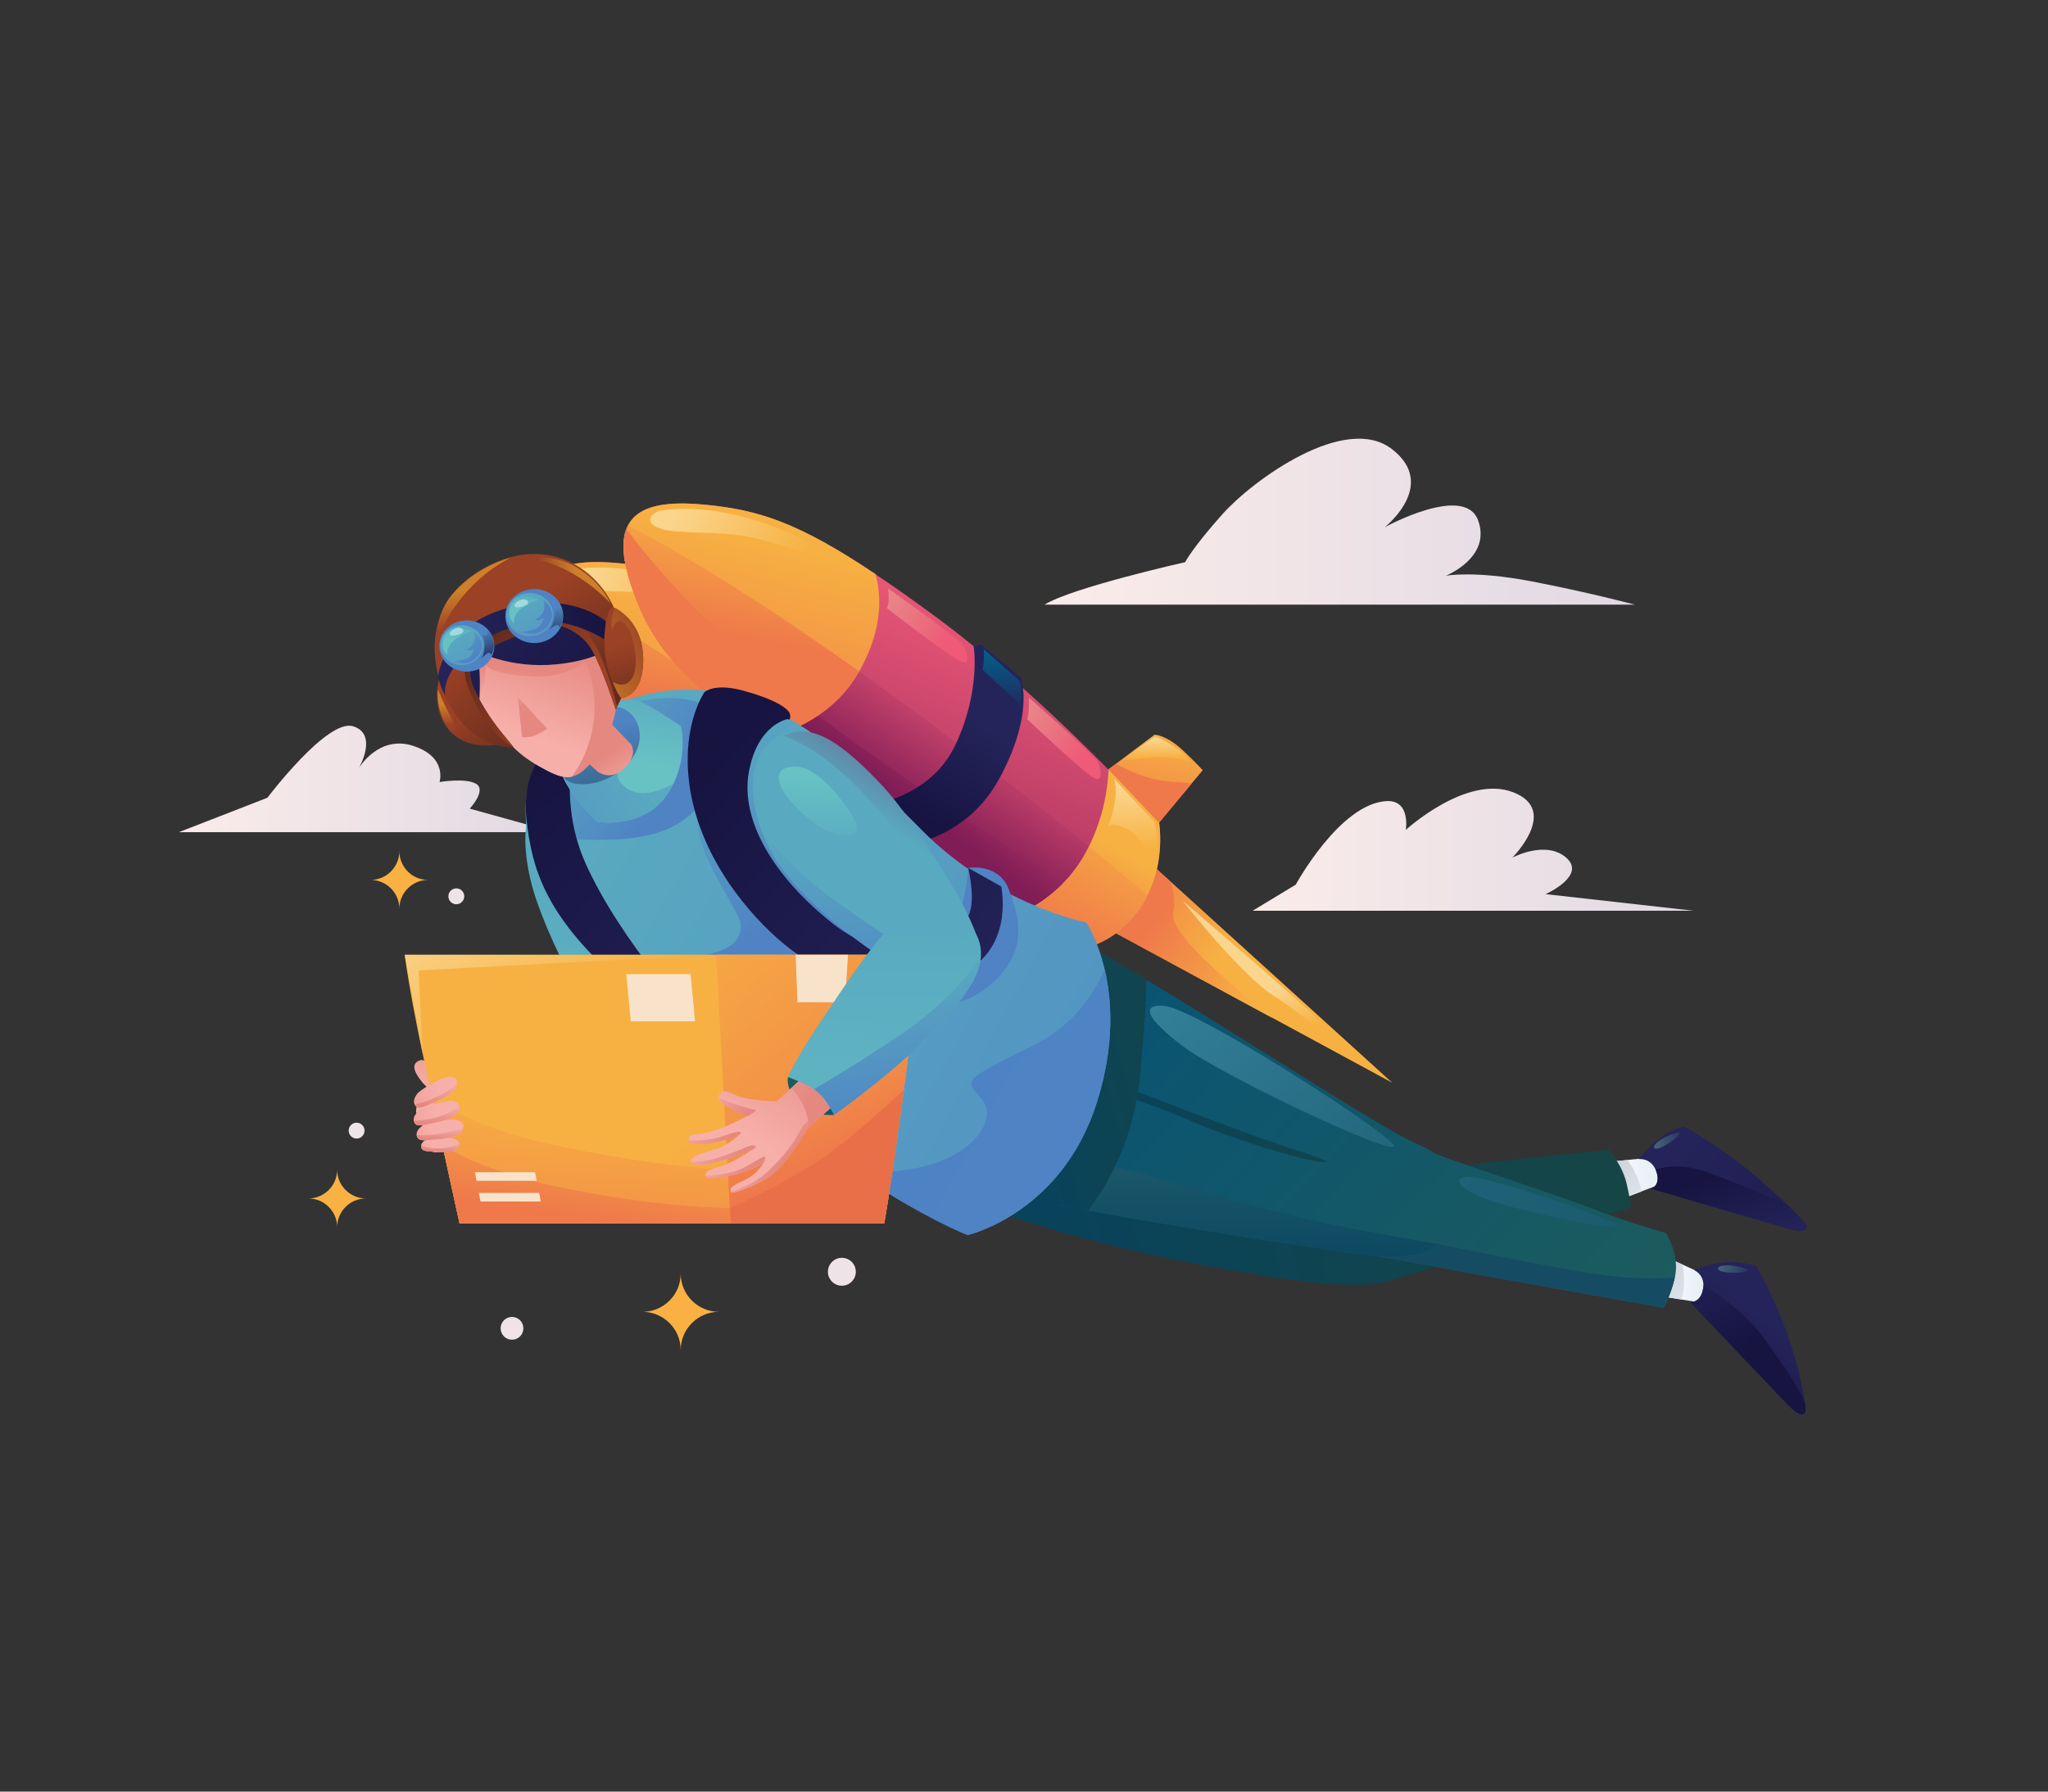 <?xml version="1.0" encoding="utf-8"?>
<!-- Generator: Adobe Illustrator 19.0.0, SVG Export Plug-In . SVG Version: 6.00 Build 0)  -->
<svg version="1.1" xmlns="http://www.w3.org/2000/svg" xmlns:xlink="http://www.w3.org/1999/xlink" x="0px" y="0px"
	 viewBox="0 0 1600 1400" style="enable-background:new 0 0 1600 1400;" xml:space="preserve">
<rect x="0" y="0" width="1600" height="1400" fill="#333333" stroke="none"/>
<style type="text/css">
	.st0{fill:#F8B142;}
	.st1{fill:#EEE4E8;}
	.st2{fill:url(#XMLID_83_);}
	.st3{fill:url(#XMLID_84_);}
	.st4{fill:url(#XMLID_99_);}
	.st5{fill:url(#XMLID_101_);}
	.st6{fill:url(#XMLID_102_);}
	.st7{fill:url(#XMLID_104_);}
	.st8{fill:url(#XMLID_106_);}
	.st9{fill:url(#XMLID_107_);}
	.st10{fill:url(#XMLID_108_);}
	.st11{fill:url(#XMLID_109_);}
	.st12{fill:url(#XMLID_110_);}
	.st13{fill:url(#XMLID_111_);}
	.st14{fill:url(#XMLID_112_);}
	.st15{fill:url(#XMLID_113_);}
	.st16{fill:url(#XMLID_114_);}
	.st17{fill:url(#XMLID_115_);}
	.st18{fill:url(#XMLID_116_);}
	.st19{fill:url(#XMLID_117_);}
	.st20{fill:url(#XMLID_118_);}
	.st21{fill:url(#XMLID_119_);}
	.st22{fill:url(#XMLID_120_);}
	.st23{fill:url(#XMLID_121_);}
	.st24{fill:url(#XMLID_122_);}
	.st25{fill:url(#XMLID_123_);}
	.st26{fill:url(#XMLID_124_);}
	.st27{fill:url(#XMLID_125_);}
	.st28{fill:url(#XMLID_126_);}
	.st29{fill:url(#XMLID_127_);}
	.st30{fill:url(#XMLID_128_);}
	.st31{fill:url(#XMLID_132_);}
	.st32{fill:url(#XMLID_136_);}
	.st33{fill:url(#XMLID_137_);}
	.st34{fill:url(#XMLID_140_);}
	.st35{fill:url(#XMLID_143_);}
	.st36{fill:url(#XMLID_144_);}
	.st37{fill:url(#XMLID_145_);}
	.st38{fill:url(#XMLID_149_);}
	.st39{fill:url(#XMLID_150_);}
	.st40{fill:url(#XMLID_153_);}
	.st41{fill:url(#XMLID_154_);}
	.st42{fill:url(#XMLID_157_);}
	.st43{fill:url(#XMLID_169_);}
	.st44{fill:url(#XMLID_170_);}
	.st45{fill:url(#XMLID_171_);}
	.st46{fill:url(#XMLID_172_);}
	.st47{fill:url(#XMLID_173_);}
	.st48{fill:url(#XMLID_180_);}
	.st49{fill:url(#XMLID_181_);}
	.st50{fill:url(#XMLID_182_);}
	.st51{fill:url(#XMLID_183_);}
	.st52{fill:url(#XMLID_184_);}
	.st53{fill:url(#XMLID_185_);}
	.st54{fill:url(#XMLID_187_);}
	.st55{fill:url(#XMLID_188_);}
	.st56{fill:#154C63;}
	.st57{fill:url(#XMLID_189_);}
	.st58{fill:url(#XMLID_190_);}
	.st59{fill:url(#XMLID_191_);}
	.st60{fill:url(#XMLID_192_);}
	.st61{fill:url(#XMLID_196_);}
	.st62{fill:url(#XMLID_197_);}
	.st63{fill:url(#XMLID_198_);}
	.st64{fill:url(#XMLID_199_);}
	.st65{fill:url(#XMLID_200_);}
	.st66{fill:url(#XMLID_201_);}
	.st67{fill:url(#XMLID_202_);}
	.st68{fill:url(#XMLID_203_);}
	.st69{fill:url(#XMLID_204_);}
	.st70{fill:url(#XMLID_205_);}
	.st71{fill:url(#XMLID_206_);}
	.st72{fill:url(#XMLID_207_);}
	.st73{fill:url(#XMLID_208_);}
	.st74{fill:url(#XMLID_209_);}
	.st75{fill:url(#XMLID_210_);}
	.st76{fill:url(#XMLID_211_);}
	.st77{fill:url(#XMLID_212_);}
	.st78{fill:url(#XMLID_213_);}
	.st79{fill:#F8E3CA;}
	.st80{fill:url(#XMLID_214_);}
	.st81{fill:url(#XMLID_215_);}
	.st82{fill:url(#XMLID_216_);}
	.st83{fill:url(#XMLID_217_);}
	.st84{fill:url(#XMLID_218_);}
	.st85{fill:url(#XMLID_219_);}
	.st86{fill:url(#XMLID_220_);}
	.st87{fill:url(#XMLID_221_);}
	.st88{fill:url(#XMLID_222_);}
	.st89{fill:url(#XMLID_223_);}
	.st90{fill:url(#XMLID_224_);}
	.st91{fill:url(#XMLID_225_);}
	.st92{fill:url(#XMLID_226_);}
	.st93{fill:url(#XMLID_227_);}
	.st94{fill:url(#XMLID_228_);}
	.st95{fill:url(#XMLID_229_);}
	.st96{fill:url(#XMLID_230_);}
	.st97{fill:url(#XMLID_231_);}
	.st98{fill:url(#XMLID_232_);}
	.st99{fill:url(#XMLID_233_);}
	.st100{fill:url(#XMLID_234_);}
	.st101{fill:url(#XMLID_235_);}
	.st102{fill:url(#XMLID_236_);}
	.st103{fill:url(#XMLID_237_);}
	.st104{fill:url(#XMLID_238_);}
	.st105{fill:url(#XMLID_239_);}
	.st106{fill:url(#XMLID_240_);}
	.st107{fill:url(#XMLID_241_);}
	.st108{fill:url(#XMLID_242_);}
	.st109{fill:url(#XMLID_243_);}
	.st110{fill:url(#XMLID_244_);}
	.st111{fill:url(#XMLID_245_);}
	.st112{fill:url(#XMLID_246_);}
	.st113{fill:url(#XMLID_247_);}
	.st114{fill:url(#XMLID_248_);}
	.st115{fill:url(#XMLID_249_);}
	.st116{fill:url(#XMLID_250_);}
	.st117{fill:url(#XMLID_251_);}
	.st118{fill:url(#XMLID_252_);}
	.st119{fill:url(#XMLID_253_);}
	.st120{fill:url(#XMLID_254_);}
	.st121{fill:url(#XMLID_255_);}
	.st122{fill:url(#XMLID_256_);}
	.st123{fill:#A0DADE;}
	.st124{fill:url(#XMLID_257_);}
	.st125{fill:url(#XMLID_258_);}
	.st126{fill:url(#XMLID_259_);}
	.st127{fill:url(#XMLID_260_);}
	.st128{fill:url(#XMLID_261_);}
	.st129{fill:url(#XMLID_262_);}
</style>
<g id="ORNAMENT">
	<g id="XMLID_193_">
		<path id="XMLID_186_" class="st0" d="M561.7,1025.1c-16.5,0-29.9,13.4-29.9,29.9c0-16.5-13.4-29.9-29.9-29.9
			c16.5,0,29.9-13.4,29.9-29.9C531.8,1011.7,545.2,1025.1,561.7,1025.1z"/>
		<path id="XMLID_176_" class="st0" d="M285.9,936.5c-12.4,0-22.5,10.1-22.5,22.5c0-12.4-10.1-22.5-22.5-22.5
			c12.4,0,22.5-10.1,22.5-22.5C263.4,926.4,273.5,936.5,285.9,936.5z"/>
		<path id="XMLID_177_" class="st0" d="M334.5,687.6c-12.4,0-22.5,10.1-22.5,22.5c0-12.4-10.1-22.5-22.5-22.5
			c12.4,0,22.5-10.1,22.5-22.5C312,677.5,322,687.6,334.5,687.6z"/>
		<circle id="XMLID_168_" class="st1" cx="657.7" cy="993.8" r="10.9"/>
		<circle id="XMLID_174_" class="st1" cx="400" cy="1038" r="8.9"/>
		<circle id="XMLID_175_" class="st1" cx="278.6" cy="883.5" r="6.2"/>
		<circle id="XMLID_178_" class="st1" cx="356.5" cy="700.4" r="6.2"/>
	</g>
</g>
<g id="CLOUD">
	<g id="XMLID_380_">
		<linearGradient id="XMLID_83_" gradientUnits="userSpaceOnUse" x1="978.552" y1="664.02" x2="1323.233" y2="664.02">
			<stop  offset="0" style="stop-color:#FBECEA"/>
			<stop  offset="1" style="stop-color:#E1D9E3"/>
		</linearGradient>
		<path id="XMLID_179_" class="st2" d="M978.6,711.7h344.7l-115.8-13c0,0,32.3-14.4,16.1-28.5c-16.1-14-42.1,0-42.1,0
			s37.2-37,0.7-51.1c-36.5-14.1-83.9,29.4-83.9,29.4s3.9-23.5-15.1-22.5c-36.5,2-70.9,65.3-70.9,65.3L978.6,711.7z"/>
		<linearGradient id="XMLID_84_" gradientUnits="userSpaceOnUse" x1="816.098" y1="407.634" x2="1277.252" y2="407.634">
			<stop  offset="0" style="stop-color:#FBECEA"/>
			<stop  offset="1" style="stop-color:#E1D9E3"/>
		</linearGradient>
		<path id="XMLID_194_" class="st3" d="M816.1,472.5h461.2c0,0-37.6-10-81.8-18.4c-44.2-8.4-66-4.2-66-4.2s35.8-14.1,25.3-43.2
			c-10.5-29.1-73,5.3-73,5.3s42.1-33,5.6-61.1s-108.1,23.9-132,50.5c-23.9,26.7-29.5,37.9-29.5,37.9S836.9,459.3,816.1,472.5z"/>
		<linearGradient id="XMLID_99_" gradientUnits="userSpaceOnUse" x1="139.719" y1="608.749" x2="433.271" y2="608.749">
			<stop  offset="0" style="stop-color:#FBECEA"/>
			<stop  offset="1" style="stop-color:#E1D9E3"/>
		</linearGradient>
		<path id="XMLID_195_" class="st4" d="M139.7,650.3h293.6L367,631.9c0,0,13.2-14.3,5.1-19.3c-8.1-5-28.7-1.5-28.7-1.5
			s6.3-19.6-20.7-28.3c-27-8.7-42.3,17.4-42.3,17.4s15.4-26.7-4.7-32.7s-66.8,55.9-66.8,55.9L139.7,650.3z"/>
	</g>
</g>
<g id="ROCKET_FIRE">
	<g id="XMLID_381_">
		<linearGradient id="XMLID_101_" gradientUnits="userSpaceOnUse" x1="966.443" y1="761.448" x2="866.057" y2="688.44">
			<stop  offset="0.139" style="stop-color:#F7B142"/>
			<stop  offset="1" style="stop-color:#EF794A"/>
		</linearGradient>
		<path id="XMLID_151_" class="st5" d="M1087.7,846.1l-93.4-50.6l-134.1-72.6c0,0,35.8-27.4,32.6-53.7l21.5,19.5L1087.7,846.1z"/>
		<linearGradient id="XMLID_102_" gradientUnits="userSpaceOnUse" x1="1012.878" y1="816.726" x2="992.871" y2="774.606">
			<stop  offset="0.139" style="stop-color:#F7B142"/>
			<stop  offset="1" style="stop-color:#FAD58D"/>
		</linearGradient>
		<path id="XMLID_35_" class="st6" d="M924,704c0,0,122.7,104.2,122.7,109.5c0,5.3-25.8-19-51.6-35.3C969.3,761.9,924,704,924,704z"
			/>
		<linearGradient id="XMLID_104_" gradientUnits="userSpaceOnUse" x1="990.952" y1="796.767" x2="903.027" y2="719.372">
			<stop  offset="0.139" style="stop-color:#F7B142"/>
			<stop  offset="1" style="stop-color:#EF794A"/>
		</linearGradient>
		<path id="XMLID_147_" class="st7" d="M994.3,795.6l-134.1-72.6c0,0,35.8-27.4,32.6-53.7l21.5,19.5c2.3,6.6,4.3,15.6,2.4,23.7
			c-3.5,14.7,30.2,44.2,67.4,75.1C987.4,790.2,990.8,792.9,994.3,795.6z"/>
	</g>
	<g id="XMLID_411_">
		<linearGradient id="XMLID_106_" gradientUnits="userSpaceOnUse" x1="892.733" y1="807.78" x2="792.348" y2="734.772">
			<stop  offset="0.139" style="stop-color:#F7B142"/>
			<stop  offset="1" style="stop-color:#EF794A"/>
		</linearGradient>
		<path id="XMLID_413_" class="st8" d="M1014,892.5l-93.4-50.6l-134.1-72.6c0,0,35.8-27.4,32.6-53.7l21.5,19.5L1014,892.5z"/>
		<linearGradient id="XMLID_107_" gradientUnits="userSpaceOnUse" x1="917.243" y1="843.099" x2="829.317" y2="765.704">
			<stop  offset="0.139" style="stop-color:#F7B142"/>
			<stop  offset="1" style="stop-color:#EF794A"/>
		</linearGradient>
		<path id="XMLID_412_" class="st9" d="M920.6,841.9l-134.1-72.6c0,0,35.8-27.4,32.6-53.7l21.5,19.5c2.3,6.6,4.3,15.6,2.4,23.7
			c-3.5,14.7,30.2,44.2,67.4,75.1C913.7,836.5,917.1,839.2,920.6,841.9z"/>
	</g>
</g>
<g id="ROCKET">
	<g id="XMLID_399_">
		<g id="XMLID_4_">
			<g id="XMLID_12_">
				<g id="XMLID_20_">
					<linearGradient id="XMLID_108_" gradientUnits="userSpaceOnUse" x1="686.962" y1="456.605" x2="543.755" y2="801.988">
						<stop  offset="0.118" style="stop-color:#EE5A77"/>
						<stop  offset="1" style="stop-color:#801C56"/>
					</linearGradient>
					<path id="XMLID_25_" class="st10" d="M830.1,745.4c-0.9,1.9-2,3.8-3.1,5.7c-17.6,29.5-44.9,35.1-44.9,35.1s-19.4-11.4-48-28.5
						c-55.4-33.3-144.9-88.4-192.1-124.6c-4.4-3.3-8.5-6.5-12.6-9.6c-62.2-48-86.8-70.9-103.3-121.6c-6.7-20.8-7.2-35.4-2.3-45.3
						c7.9-15.9,29.4-19.5,60.5-16.5c41.4,4,72.5,13.7,132.9,54.2c13.3,8.9,28.1,19.3,44.7,31.5c53.2,39,104,87.3,137.4,121.2
						c24.4,24.7,39.5,41.7,39.5,41.7S843.8,717.6,830.1,745.4z"/>
					<linearGradient id="XMLID_109_" gradientUnits="userSpaceOnUse" x1="535.567" y1="432.935" x2="485.026" y2="647.736">
						<stop  offset="0.139" style="stop-color:#F7B142"/>
						<stop  offset="1" style="stop-color:#EF794A"/>
					</linearGradient>
					<path id="XMLID_24_" class="st11" d="M604.5,570.8c-18.4,32.5-50.4,46.7-75,52.8c-62.2-48-86.8-70.9-103.3-121.6
						c-17.6-54.1,7.7-66.7,58.3-61.8c41.4,4,72.5,13.7,132.9,54.2C622,510.9,623.4,537.4,604.5,570.8z"/>
					<linearGradient id="XMLID_110_" gradientUnits="userSpaceOnUse" x1="814.111" y1="697.086" x2="766.726" y2="778.167">
						<stop  offset="0.139" style="stop-color:#F7B142"/>
						<stop  offset="1" style="stop-color:#EF794A"/>
					</linearGradient>
					<path id="XMLID_23_" class="st12" d="M830.1,745.4C830.1,745.4,830.1,745.4,830.1,745.4c-0.9,1.9-2,3.8-3.1,5.7
						c-17.6,29.5-44.9,35.1-44.9,35.1s-19.4-11.4-48-28.5c15.3-7.8,34.8-21.9,48-46.6c0.7-1.3,1.3-2.6,2-3.9
						c11.2-22.6,14.7-44.3,15.4-60.3c24.4,24.7,39.5,41.7,39.5,41.7S843.8,717.6,830.1,745.4z"/>
					<linearGradient id="XMLID_111_" gradientUnits="userSpaceOnUse" x1="845.737" y1="600.918" x2="824.677" y2="703.586">
						<stop  offset="0.139" style="stop-color:#F7B142"/>
						<stop  offset="1" style="stop-color:#EF794A"/>
					</linearGradient>
					<path id="XMLID_22_" class="st13" d="M873,647.6l-8.6,10.3l-25.5,30.7L799.5,647l5.9-4.4l30.1-22.7c0,0,9.1,0,22.5,12.6
						C871.2,645.2,873,647.6,873,647.6z"/>
					<linearGradient id="XMLID_112_" gradientUnits="userSpaceOnUse" x1="840.34" y1="570.535" x2="834.022" y2="632.135">
						<stop  offset="0.139" style="stop-color:#F7B142"/>
						<stop  offset="1" style="stop-color:#EF794A"/>
					</linearGradient>
					<path id="XMLID_21_" class="st14" d="M864.4,658l-25.5,30.7L799.5,647l5.9-4.4c10.7,6.1,26.1,12.9,42.6,14
						C854.5,657,860,657.5,864.4,658z"/>
				</g>
				<linearGradient id="XMLID_113_" gradientUnits="userSpaceOnUse" x1="719.389" y1="571.462" x2="645.682" y2="683.076">
					<stop  offset="0.118" style="stop-color:#EE5A77"/>
					<stop  offset="1" style="stop-color:#801C56"/>
				</linearGradient>
				<path id="XMLID_19_" class="st15" d="M622.7,583.4C685,628.3,740.7,672,784,707.3c-0.6,1.3-1.3,2.6-2,3.9
					c-13.1,24.7-32.6,38.9-48,46.6c-55.4-33.3-144.9-88.4-192.1-124.6c-4.4-3.3-8.5-6.5-12.6-9.6c24.7-6.2,56.6-20.3,75-52.8
					c0.1-0.1,0.1-0.2,0.2-0.3C610.5,574.6,616.5,578.9,622.7,583.4z"/>
				<linearGradient id="XMLID_114_" gradientUnits="userSpaceOnUse" x1="529.279" y1="432.757" x2="508.219" y2="542.269">
					<stop  offset="0.139" style="stop-color:#F7B142"/>
					<stop  offset="1" style="stop-color:#EF794A"/>
				</linearGradient>
				<path id="XMLID_18_" class="st16" d="M604.5,570.8c0.1-0.1,0.1-0.2,0.2-0.3c-103.9-73.8-160.8-104.1-180.7-113.8
					c0,0.1-0.1,0.1-0.1,0.2c-0.1,0.3-0.3,0.6-0.4,0.9c-0.1,0.1-0.1,0.3-0.2,0.4c-0.1,0.3-0.2,0.6-0.4,0.9c-0.1,0.2-0.1,0.3-0.2,0.5
					c-0.1,0.3-0.2,0.6-0.3,0.9c-0.1,0.2-0.1,0.4-0.2,0.5c-0.1,0.3-0.2,0.6-0.3,0.9c-0.1,0.2-0.1,0.4-0.2,0.6
					c-0.1,0.3-0.1,0.6-0.2,0.9c0,0.2-0.1,0.4-0.1,0.6c-0.1,0.3-0.1,0.6-0.2,1c0,0.2-0.1,0.4-0.1,0.6c-0.1,0.3-0.1,0.7-0.2,1
					c0,0.2-0.1,0.4-0.1,0.6c0,0.4-0.1,0.8-0.1,1.3c0,0.1,0,0.3,0,0.4c-0.1,1.1-0.1,2.3-0.2,3.5c0,0.1,0,0.3,0,0.4c0,0.5,0,1,0,1.5
					c0,0.2,0,0.4,0,0.6c0,0.4,0,0.8,0.1,1.3c0,0.2,0,0.5,0,0.7c0,0.4,0.1,0.8,0.1,1.2c0,0.3,0.1,0.6,0.1,0.8c0,0.4,0.1,0.8,0.1,1.1
					c0,0.3,0.1,0.6,0.1,1c0,0.4,0.1,0.7,0.1,1.1c0.1,0.4,0.1,0.7,0.2,1.1c0,0.3,0.1,0.6,0.2,0.9c0.1,0.3,0.1,0.6,0.2,0.9
					c0.2,1.2,0.4,2.4,0.7,3.6c0,0.1,0,0.2,0.1,0.3c0.9,4.1,2.1,8.5,3.6,13.2c16.5,50.8,41,73.7,103.3,121.6
					C554.1,617.4,586.1,603.3,604.5,570.8z"/>
				<linearGradient id="XMLID_115_" gradientUnits="userSpaceOnUse" x1="740.868" y1="555.577" x2="648.204" y2="677.724">
					<stop  offset="0.118" style="stop-color:#EE5A77"/>
					<stop  offset="1" style="stop-color:#801C56"/>
				</linearGradient>
				<path id="XMLID_17_" class="st17" d="M763.5,736.5c-9.8,9.9-20.3,16.7-29.3,21.3c-55.4-33.3-144.9-88.4-192.1-124.6
					c-4.4-3.3-8.5-6.5-12.6-9.6c13.3-3.3,28.8-9,43.1-18.6c10.1,7.7,20.7,15.5,32,23.5C660.8,668.2,717.1,706,763.5,736.5z"/>
				<linearGradient id="XMLID_116_" gradientUnits="userSpaceOnUse" x1="551.192" y1="401.594" x2="517.497" y2="483.728">
					<stop  offset="0.139" style="stop-color:#F7B142"/>
					<stop  offset="1" style="stop-color:#EF794A"/>
				</linearGradient>
				<path id="XMLID_16_" class="st18" d="M572.5,605c-14.3,9.6-29.8,15.3-43.1,18.6c-62.2-48-86.8-70.9-103.3-121.6
					c-1.5-4.7-2.7-9.1-3.6-13.2c0-0.1,0-0.2-0.1-0.3c-0.3-1.2-0.5-2.4-0.7-3.6c-0.1-0.3-0.1-0.6-0.2-0.9c-0.1-0.3-0.1-0.6-0.2-0.9
					c-0.1-0.4-0.1-0.7-0.2-1.1c-0.1-0.4-0.1-0.7-0.1-1.1c0-0.3-0.1-0.7-0.1-1c0-0.4-0.1-0.8-0.1-1.1c0-0.3-0.1-0.6-0.1-0.8
					c0-0.4-0.1-0.8-0.1-1.2c0-0.2,0-0.5,0-0.7c0-0.4,0-0.9-0.1-1.3c0-0.2,0-0.4,0-0.6c0-0.5,0-1,0-1.5c0-0.1,0-0.3,0-0.4
					c0-1.2,0.1-2.4,0.2-3.5c0-0.1,0-0.3,0-0.4c0-0.4,0.1-0.8,0.1-1.3c0-0.2,0.1-0.4,0.1-0.6c0-0.3,0.1-0.7,0.1-1
					c0-0.2,0.1-0.4,0.1-0.6c0.1-0.3,0.1-0.6,0.2-1c0-0.2,0.1-0.4,0.1-0.6c0.1-0.3,0.1-0.6,0.2-0.9c0-0.2,0.1-0.4,0.1-0.6
					c0.1-0.3,0.2-0.6,0.3-0.9c0.1-0.2,0.1-0.4,0.2-0.5c0.1-0.3,0.2-0.6,0.3-0.9c0.1-0.2,0.1-0.3,0.2-0.5
					C435.7,477,480.9,535.1,572.5,605z"/>
				<linearGradient id="XMLID_117_" gradientUnits="userSpaceOnUse" x1="827.267" y1="665.596" x2="765.667" y2="783.005">
					<stop  offset="0.139" style="stop-color:#F7B142"/>
					<stop  offset="1" style="stop-color:#EF794A"/>
				</linearGradient>
				<path id="XMLID_15_" class="st19" d="M830.1,745.4C830.1,745.4,830.1,745.4,830.1,745.4c-0.9,1.9-2,3.8-3.1,5.7
					c-17.6,29.5-44.9,35.1-44.9,35.1s-19.4-11.4-48-28.5c15.3-7.8,34.8-21.9,48-46.6c0.7-1.3,1.3-2.6,2-3.9L830.1,745.4z"/>
			</g>
			<linearGradient id="XMLID_118_" gradientUnits="userSpaceOnUse" x1="702.997" y1="599.397" x2="648.769" y2="680.477">
				<stop  offset="0.118" style="stop-color:#24245A"/>
				<stop  offset="1" style="stop-color:#171441"/>
			</linearGradient>
			<path id="XMLID_9_" class="st20" d="M732.6,600.2c-1.3,12.6-5.9,31.1-18.9,54.8c-25.3,46-71.6,51.1-71.6,51.1l-39-29.5
				c0,0,54.7-3,76.3-47.9c20.5-42.6,14.7-77.9,14.7-77.9l5.8-1.4l31.6,26.3l0.5,5l0.1,0.6C732.1,581.3,733.9,587.9,732.6,600.2z"/>
			<linearGradient id="XMLID_119_" gradientUnits="userSpaceOnUse" x1="570.109" y1="500.056" x2="465.161" y2="440.035">
				<stop  offset="0.139" style="stop-color:#F7B142"/>
				<stop  offset="1" style="stop-color:#FAD58D"/>
			</linearGradient>
			<path id="XMLID_8_" class="st21" d="M452.1,444.4c-13.4,1.6-19,14.7,11.2,16.8c30.2,2.1,43.5-0.7,80,10.5
				c36.5,11.2,61.1,21.1,61.1,21.1S527.3,435.3,452.1,444.4z"/>
			<linearGradient id="XMLID_120_" gradientUnits="userSpaceOnUse" x1="681.094" y1="548.76" x2="628.449" y2="518.652">
				<stop  offset="0.118" style="stop-color:#EE5A77"/>
				<stop  offset="1" style="stop-color:#E88486"/>
			</linearGradient>
			<path id="XMLID_7_" class="st22" d="M627.1,505.5c0,0,56.2,39.7,59,44.6c2.8,4.9,6,15.8-2.1,12.6s-57.9-41.8-57.9-41.8
				S628.9,518.5,627.1,505.5z"/>
			
				<linearGradient id="XMLID_121_" gradientUnits="userSpaceOnUse" x1="792.558" y1="644.487" x2="739.913" y2="614.379" gradientTransform="matrix(0.995 0.102 -0.102 0.995 63.661 -82.311)">
				<stop  offset="0.118" style="stop-color:#EE5A77"/>
				<stop  offset="1" style="stop-color:#E88486"/>
			</linearGradient>
			<path id="XMLID_6_" class="st23" d="M737.2,591c0,0,51.8,45.2,54.1,50.3c2.3,5.2,4.3,16.3-3.4,12.4c-7.7-4-52-45.9-52-45.9
				S737.6,604.1,737.2,591z"/>
			<linearGradient id="XMLID_122_" gradientUnits="userSpaceOnUse" x1="717.363" y1="610.857" x2="714.994" y2="550.573">
				<stop  offset="0.118" style="stop-color:#24245A"/>
				<stop  offset="1" style="stop-color:#00648D"/>
			</linearGradient>
			<path id="XMLID_5_" class="st24" d="M730.7,596.3c-13.9-12.4-29.8-27.4-29.8-27.4s1.6-3.5,1.2-15.8c0,0,14.5,12.6,28.1,24.9
				l0,0.5C730.3,578.5,732,584.7,730.7,596.3z"/>
		</g>
		<g id="XMLID_397_">
			<g id="XMLID_388_">
				<g id="XMLID_382_">
					<linearGradient id="XMLID_123_" gradientUnits="userSpaceOnUse" x1="753.564" y1="410.835" x2="610.356" y2="756.218">
						<stop  offset="0.118" style="stop-color:#EE5A77"/>
						<stop  offset="1" style="stop-color:#801C56"/>
					</linearGradient>
					<path id="XMLID_148_" class="st25" d="M896.7,699.7c-0.9,1.9-2,3.8-3.1,5.7c-17.6,29.5-44.9,35.1-44.9,35.1s-19.4-11.4-48-28.5
						c-55.4-33.3-144.9-88.4-192.1-124.6c-4.4-3.3-8.5-6.5-12.6-9.6c-62.2-48-86.8-70.9-103.3-121.6c-6.7-20.8-7.2-35.4-2.3-45.3
						c7.9-15.9,29.4-19.5,60.5-16.5c41.4,4,72.5,13.7,132.9,54.2c13.3,8.9,28.1,19.3,44.7,31.5c53.2,39,104,87.3,137.4,121.2
						c24.4,24.7,39.5,41.7,39.5,41.7S910.5,671.8,896.7,699.7z"/>
					<linearGradient id="XMLID_124_" gradientUnits="userSpaceOnUse" x1="602.169" y1="387.165" x2="551.628" y2="601.966">
						<stop  offset="0.139" style="stop-color:#F7B142"/>
						<stop  offset="1" style="stop-color:#EF794A"/>
					</linearGradient>
					<path id="XMLID_142_" class="st26" d="M671.1,525c-18.4,32.5-50.4,46.7-75,52.8c-62.2-48-86.8-70.9-103.3-121.6
						c-17.6-54.1,7.7-66.7,58.3-61.8c41.4,4,72.5,13.7,132.9,54.2C688.6,465.1,690,491.6,671.1,525z"/>
					<linearGradient id="XMLID_125_" gradientUnits="userSpaceOnUse" x1="880.713" y1="651.316" x2="833.328" y2="732.396">
						<stop  offset="0.139" style="stop-color:#F7B142"/>
						<stop  offset="1" style="stop-color:#EF794A"/>
					</linearGradient>
					<path id="XMLID_13_" class="st27" d="M896.7,699.7C896.7,699.7,896.7,699.7,896.7,699.7c-0.9,1.9-2,3.8-3.1,5.7
						c-17.6,29.5-44.9,35.1-44.9,35.1s-19.4-11.4-48-28.5c15.3-7.8,34.8-21.9,48-46.6c0.7-1.3,1.3-2.6,2-3.9
						c11.2-22.6,14.7-44.3,15.4-60.3c24.4,24.7,39.5,41.7,39.5,41.7S910.5,671.8,896.7,699.7z"/>
					<linearGradient id="XMLID_126_" gradientUnits="userSpaceOnUse" x1="912.339" y1="555.148" x2="891.279" y2="657.815">
						<stop  offset="0.139" style="stop-color:#F7B142"/>
						<stop  offset="1" style="stop-color:#EF794A"/>
					</linearGradient>
					<path id="XMLID_152_" class="st28" d="M939.6,601.9l-8.6,10.3l-25.5,30.7l-39.5-41.7l5.9-4.4l30.1-22.7c0,0,9.1,0,22.5,12.6
						C937.8,599.4,939.6,601.9,939.6,601.9z"/>
					<linearGradient id="XMLID_127_" gradientUnits="userSpaceOnUse" x1="906.941" y1="524.764" x2="900.623" y2="586.365">
						<stop  offset="0.139" style="stop-color:#F7B142"/>
						<stop  offset="1" style="stop-color:#EF794A"/>
					</linearGradient>
					<path id="XMLID_146_" class="st29" d="M931,612.2l-25.5,30.7l-39.5-41.7l5.9-4.4c10.7,6.1,26.1,12.9,42.6,14
						C921.1,611.3,926.6,611.7,931,612.2z"/>
				</g>
				<linearGradient id="XMLID_128_" gradientUnits="userSpaceOnUse" x1="785.991" y1="525.692" x2="712.284" y2="637.306">
					<stop  offset="0.118" style="stop-color:#EE5A77"/>
					<stop  offset="1" style="stop-color:#801C56"/>
				</linearGradient>
				<path id="XMLID_52_" class="st30" d="M689.3,537.6c62.3,44.9,118,88.6,161.3,123.9c-0.6,1.3-1.3,2.6-2,3.9
					c-13.1,24.7-32.6,38.9-48,46.6c-55.4-33.3-144.9-88.4-192.1-124.6c-4.4-3.3-8.5-6.5-12.6-9.6c24.7-6.2,56.6-20.3,75-52.8
					c0.1-0.1,0.1-0.2,0.2-0.3C677.1,528.8,683.2,533.2,689.3,537.6z"/>
				<linearGradient id="XMLID_132_" gradientUnits="userSpaceOnUse" x1="595.881" y1="386.987" x2="574.821" y2="496.498">
					<stop  offset="0.139" style="stop-color:#F7B142"/>
					<stop  offset="1" style="stop-color:#EF794A"/>
				</linearGradient>
				<path id="XMLID_42_" class="st31" d="M671.1,525c0.1-0.1,0.1-0.2,0.2-0.3c-103.9-73.8-160.8-104.1-180.7-113.8
					c0,0.1-0.1,0.1-0.1,0.2c-0.1,0.3-0.3,0.6-0.4,0.9c-0.1,0.1-0.1,0.3-0.2,0.4c-0.1,0.3-0.2,0.6-0.4,0.9c-0.1,0.2-0.1,0.3-0.2,0.5
					c-0.1,0.3-0.2,0.6-0.3,0.9c-0.1,0.2-0.1,0.4-0.2,0.5c-0.1,0.3-0.2,0.6-0.3,0.9c-0.1,0.2-0.1,0.4-0.2,0.6
					c-0.1,0.3-0.1,0.6-0.2,0.9c0,0.2-0.1,0.4-0.1,0.6c-0.1,0.3-0.1,0.6-0.2,1c0,0.2-0.1,0.4-0.1,0.6c-0.1,0.3-0.1,0.7-0.2,1
					c0,0.2-0.1,0.4-0.1,0.6c0,0.4-0.1,0.8-0.1,1.3c0,0.1,0,0.3,0,0.4c-0.1,1.1-0.1,2.3-0.2,3.5c0,0.1,0,0.3,0,0.4c0,0.5,0,1,0,1.5
					c0,0.2,0,0.4,0,0.6c0,0.4,0,0.8,0.1,1.3c0,0.2,0,0.5,0,0.7c0,0.4,0.1,0.8,0.1,1.2c0,0.3,0.1,0.6,0.1,0.8c0,0.4,0.1,0.8,0.1,1.1
					c0,0.3,0.1,0.6,0.1,1c0,0.4,0.1,0.7,0.1,1.1c0.1,0.4,0.1,0.7,0.2,1.1c0,0.3,0.1,0.6,0.2,0.9c0.1,0.3,0.1,0.6,0.2,0.9
					c0.2,1.2,0.4,2.4,0.7,3.6c0,0.1,0,0.2,0.1,0.3c0.9,4.1,2.1,8.5,3.6,13.2c16.5,50.8,41,73.7,103.3,121.6
					C620.7,571.7,652.7,557.5,671.1,525z"/>
				<linearGradient id="XMLID_136_" gradientUnits="userSpaceOnUse" x1="807.47" y1="509.806" x2="714.806" y2="631.954">
					<stop  offset="0.118" style="stop-color:#EE5A77"/>
					<stop  offset="1" style="stop-color:#801C56"/>
				</linearGradient>
				<path id="XMLID_48_" class="st32" d="M830.1,690.7c-9.8,9.9-20.3,16.7-29.3,21.3c-55.4-33.3-144.9-88.4-192.1-124.6
					c-4.4-3.3-8.5-6.5-12.6-9.6c13.3-3.3,28.8-9,43.1-18.6c10.1,7.7,20.7,15.5,32,23.5C727.4,622.5,783.7,660.3,830.1,690.7z"/>
				<linearGradient id="XMLID_137_" gradientUnits="userSpaceOnUse" x1="617.794" y1="355.823" x2="584.098" y2="437.957">
					<stop  offset="0.139" style="stop-color:#F7B142"/>
					<stop  offset="1" style="stop-color:#EF794A"/>
				</linearGradient>
				<path id="XMLID_44_" class="st33" d="M639.1,559.2c-14.3,9.6-29.8,15.3-43.1,18.6c-62.2-48-86.8-70.9-103.3-121.6
					c-1.5-4.7-2.7-9.1-3.6-13.2c0-0.1,0-0.2-0.1-0.3c-0.3-1.2-0.5-2.4-0.7-3.6c-0.1-0.3-0.1-0.6-0.2-0.9c-0.1-0.3-0.1-0.6-0.2-0.9
					c-0.1-0.4-0.1-0.7-0.2-1.1c-0.1-0.4-0.1-0.7-0.1-1.1c0-0.3-0.1-0.7-0.1-1c0-0.4-0.1-0.8-0.1-1.1c0-0.3-0.1-0.6-0.1-0.8
					c0-0.4-0.1-0.8-0.1-1.2c0-0.2,0-0.5,0-0.7c0-0.4,0-0.9-0.1-1.3c0-0.2,0-0.4,0-0.6c0-0.5,0-1,0-1.5c0-0.1,0-0.3,0-0.4
					c0-1.2,0.1-2.4,0.2-3.5c0-0.1,0-0.3,0-0.4c0-0.4,0.1-0.8,0.1-1.3c0-0.2,0.1-0.4,0.1-0.6c0-0.3,0.1-0.7,0.1-1
					c0-0.2,0.1-0.4,0.1-0.6c0.1-0.3,0.1-0.6,0.2-1c0-0.2,0.1-0.4,0.1-0.6c0.1-0.3,0.1-0.6,0.2-0.9c0-0.2,0.1-0.4,0.1-0.6
					c0.1-0.3,0.2-0.6,0.3-0.9c0.1-0.2,0.1-0.4,0.2-0.5c0.1-0.3,0.2-0.6,0.3-0.9c0.1-0.2,0.1-0.3,0.2-0.5
					C502.3,431.2,547.5,489.3,639.1,559.2z"/>
				<linearGradient id="XMLID_140_" gradientUnits="userSpaceOnUse" x1="893.869" y1="619.825" x2="832.269" y2="737.234">
					<stop  offset="0.139" style="stop-color:#F7B142"/>
					<stop  offset="1" style="stop-color:#EF794A"/>
				</linearGradient>
				<path id="XMLID_11_" class="st34" d="M896.7,699.7C896.7,699.7,896.7,699.7,896.7,699.7c-0.9,1.9-2,3.8-3.1,5.7
					c-17.6,29.5-44.9,35.1-44.9,35.1s-19.4-11.4-48-28.5c15.3-7.8,34.8-21.9,48-46.6c0.7-1.3,1.3-2.6,2-3.9L896.7,699.7z"/>
			</g>
			<linearGradient id="XMLID_143_" gradientUnits="userSpaceOnUse" x1="769.599" y1="553.627" x2="715.37" y2="634.706">
				<stop  offset="0.118" style="stop-color:#24245A"/>
				<stop  offset="1" style="stop-color:#171441"/>
			</linearGradient>
			<path id="XMLID_14_" class="st35" d="M799.2,554.4c-1.3,12.6-5.9,31.1-18.9,54.8c-25.3,46-71.6,51.1-71.6,51.1l-39-29.5
				c0,0,54.7-3,76.3-47.9c20.5-42.6,14.7-77.9,14.7-77.9l5.8-1.4l31.6,26.3l0.5,5l0.1,0.6C798.7,535.5,800.5,542.1,799.2,554.4z"/>
			<linearGradient id="XMLID_144_" gradientUnits="userSpaceOnUse" x1="636.711" y1="454.286" x2="531.762" y2="394.265">
				<stop  offset="0.139" style="stop-color:#F7B142"/>
				<stop  offset="1" style="stop-color:#FAD58D"/>
			</linearGradient>
			<path id="XMLID_414_" class="st36" d="M518.7,398.6c-13.4,1.6-19,14.7,11.2,16.8c30.2,2.1,43.5-0.7,80,10.5
				c36.5,11.2,61.1,21.1,61.1,21.1S593.9,389.5,518.7,398.6z"/>
			<linearGradient id="XMLID_145_" gradientUnits="userSpaceOnUse" x1="747.696" y1="502.99" x2="695.05" y2="472.881">
				<stop  offset="0.118" style="stop-color:#EE5A77"/>
				<stop  offset="1" style="stop-color:#E88486"/>
			</linearGradient>
			<path id="XMLID_415_" class="st37" d="M693.7,459.7c0,0,56.2,39.7,59,44.6c2.8,4.9,6,15.8-2.1,12.6s-57.9-41.8-57.9-41.8
				S695.5,472.7,693.7,459.7z"/>
			
				<linearGradient id="XMLID_149_" gradientUnits="userSpaceOnUse" x1="854.152" y1="592.172" x2="801.507" y2="562.064" gradientTransform="matrix(0.995 0.102 -0.102 0.995 63.661 -82.311)">
				<stop  offset="0.118" style="stop-color:#EE5A77"/>
				<stop  offset="1" style="stop-color:#E88486"/>
			</linearGradient>
			<path id="XMLID_417_" class="st38" d="M803.8,545.2c0,0,51.8,45.2,54.1,50.3c2.3,5.2,4.3,16.3-3.4,12.4c-7.7-4-52-45.9-52-45.9
				S804.2,558.3,803.8,545.2z"/>
			<linearGradient id="XMLID_150_" gradientUnits="userSpaceOnUse" x1="783.965" y1="565.086" x2="781.596" y2="504.802">
				<stop  offset="0.118" style="stop-color:#24245A"/>
				<stop  offset="1" style="stop-color:#00648D"/>
			</linearGradient>
			<path id="XMLID_10_" class="st39" d="M797.3,550.6c-13.9-12.4-29.8-27.4-29.8-27.4s1.6-3.5,1.2-15.8c0,0,14.5,12.6,28.1,24.9
				l0,0.5C796.9,532.8,798.6,539,797.3,550.6z"/>
			<linearGradient id="XMLID_153_" gradientUnits="userSpaceOnUse" x1="884.98" y1="672.227" x2="883.927" y2="616.418">
				<stop  offset="0.139" style="stop-color:#F7B142"/>
				<stop  offset="1" style="stop-color:#FAD58D"/>
			</linearGradient>
			<path id="XMLID_36_" class="st40" d="M870.4,608.5l31.4,33.9c0,0,2.1,8.2,1.8,17.2c-0.4,9-4,16.1-4,16.1s-4.7-19.7-17.5-27
				s-16.5-2.5-16.5-2.5s4.2-10.5,5.6-20.7S870.4,608.5,870.4,608.5z"/>
			<linearGradient id="XMLID_154_" gradientUnits="userSpaceOnUse" x1="903.436" y1="594.399" x2="903.128" y2="578.082">
				<stop  offset="0.139" style="stop-color:#F7B142"/>
				<stop  offset="1" style="stop-color:#FAD58D"/>
			</linearGradient>
			<path id="XMLID_31_" class="st41" d="M902.9,575.7c2.1,0.2,10.7,5.4,16.8,9.3c6.1,3.9,10,10,10,10s-15.1-4.7-30.5-3
				c-15.4,1.8-22.1,1.9-22.1,1.9S900.8,575.5,902.9,575.7z"/>
		</g>
	</g>
</g>
<g id="RIGHT_LEG">
	<g id="XMLID_420_">
		<linearGradient id="XMLID_157_" gradientUnits="userSpaceOnUse" x1="1248.524" y1="806.962" x2="757.453" y2="938.02">
			<stop  offset="0" style="stop-color:#164545"/>
			<stop  offset="1" style="stop-color:#07435E"/>
		</linearGradient>
		<path id="XMLID_135_" class="st42" d="M760.2,940.6c0,0,80.7,30.2,181.1,48.4s109,14.6,125.9,14.7c33,0.3,53.1-35.1,37.7-59
			c-15.4-23.9-138.3-77.2-190.2-118.6c-41.5-33.1-68.8-61.8-68.8-61.8L760.2,940.6z"/>
		<g id="XMLID_418_">
			<linearGradient id="XMLID_169_" gradientUnits="userSpaceOnUse" x1="1246.536" y1="922.261" x2="1300.22" y2="922.261">
				<stop  offset="0" style="stop-color:#FFFFFF"/>
				<stop  offset="1" style="stop-color:#E3EDF5"/>
			</linearGradient>
			<path id="XMLID_68_" class="st43" d="M1297.3,925.3l-14.4,5.5l-23.2,8.9c0,0-3.6-26.6-13.1-30.8l25.1-2.5l17-1.7
				c0,0,7.4-1,10.5,8.2C1302.3,922.2,1297.3,925.3,1297.3,925.3z"/>
			<g id="XMLID_50_">
				<linearGradient id="XMLID_170_" gradientUnits="userSpaceOnUse" x1="1275.883" y1="880.164" x2="1533.862" y2="1085.495">
					<stop  offset="0.118" style="stop-color:#24245A"/>
					<stop  offset="1" style="stop-color:#171441"/>
				</linearGradient>
				<path id="XMLID_73_" class="st44" d="M1411.3,958.1c0,2.5-1.7,5.6-14,2.1c-12.3-3.5-107.1-31.2-107.1-31.2s7.7-3.1,3.7-13.9
					c-0.2-0.4-0.3-0.8-0.5-1.2c-4.3-9.4-13-8.1-13-8.1s6.7-9.1,16.5-16.5c9.8-7.4,18.6-8.8,18.6-8.8s24.2,12.3,50.5,34
					c12.5,10.4,23.4,20.2,31.3,27.9C1406.1,950.9,1411.3,956.8,1411.3,958.1z"/>
				
					<linearGradient id="XMLID_171_" gradientUnits="userSpaceOnUse" x1="1327.344" y1="896.566" x2="1294.344" y2="887.899" gradientTransform="matrix(0.831 -0.557 0.557 0.831 -277.708 878.308)">
					<stop  offset="0.118" style="stop-color:#24245A"/>
					<stop  offset="1" style="stop-color:#436577"/>
				</linearGradient>
				<path id="XMLID_81_" class="st45" d="M1305.8,886.5c-12.7,4.7-17.3,12-10.7,11C1301.7,896.5,1323,880.2,1305.8,886.5z"/>
				<linearGradient id="XMLID_172_" gradientUnits="userSpaceOnUse" x1="1368.738" y1="986.304" x2="1339.605" y2="916.806">
					<stop  offset="0.118" style="stop-color:#24245A"/>
					<stop  offset="1" style="stop-color:#171441"/>
				</linearGradient>
				<path id="XMLID_71_" class="st46" d="M1411.3,958.1c0,2.5-1.7,5.6-14,2.1c-12.3-3.5-107.1-31.2-107.1-31.2s7.7-3.1,3.7-13.9
					c-0.2-0.4-0.3-0.8-0.5-1.2c8.6-2.7,22-4.4,39.3,1.8c21.6,7.7,47.7,18.5,64.7,26.8C1406.1,950.9,1411.3,956.8,1411.3,958.1z"/>
			</g>
			<linearGradient id="XMLID_173_" gradientUnits="userSpaceOnUse" x1="1229.086" y1="891.813" x2="1290.511" y2="944.463">
				<stop  offset="0" style="stop-color:#BCBEC0"/>
				<stop  offset="1" style="stop-color:#E3EDF5"/>
			</linearGradient>
			<path id="XMLID_65_" class="st47" d="M1282.8,930.9l-23.2,8.9c0,0-3.6-26.6-13.1-30.8l25.1-2.5c2.9,4.2,5.8,9.3,8.1,15.1
				C1281.1,925.2,1282.1,928.3,1282.8,930.9z"/>
		</g>
		<linearGradient id="XMLID_180_" gradientUnits="userSpaceOnUse" x1="1276.5" y1="911.274" x2="785.261" y2="1042.377">
			<stop  offset="0" style="stop-color:#164545"/>
			<stop  offset="1" style="stop-color:#07435E"/>
		</linearGradient>
		<path id="XMLID_138_" class="st48" d="M1169.5,907.6c63-6.9,87-9.1,87-9.1s11.2,11.2,14.7,28.1s3.5,16.8,3.5,16.8
			s-172.7,52.5-189.5,57.4c-24.3,7-52.6,3-58.3-27.2C1021.4,943.4,1079.6,917.4,1169.5,907.6z"/>
	</g>
</g>
<g id="LEFT_LEG">
	<g id="XMLID_419_">
		<g id="XMLID_416_">
			<linearGradient id="XMLID_181_" gradientUnits="userSpaceOnUse" x1="1288.372" y1="997.944" x2="1336.372" y2="997.944">
				<stop  offset="0" style="stop-color:#FFFFFF"/>
				<stop  offset="1" style="stop-color:#E3EDF5"/>
			</linearGradient>
			<path id="XMLID_66_" class="st49" d="M1336,1008.1c-1.9,9.6-7.8,9.7-7.8,9.7l-14.5-2.3l-25.4-4.1c0,0,10.2-24.8,4.2-33.2
				l21.8,9.9l16.7,7.6C1331.1,995.7,1337.9,998.5,1336,1008.1z"/>
			<linearGradient id="XMLID_182_" gradientUnits="userSpaceOnUse" x1="1257.043" y1="954.341" x2="1331.104" y2="1030.157">
				<stop  offset="0" style="stop-color:#BCBEC0"/>
				<stop  offset="1" style="stop-color:#E3EDF5"/>
			</linearGradient>
			<path id="XMLID_64_" class="st50" d="M1314.9,1010.2c-0.3,1.9-0.7,3.7-1.1,5.3l-25.4-4.1c0,0,10.2-24.8,4.2-33.2l21.8,9.9
				C1315.4,993.2,1316.4,1001.3,1314.9,1010.2z"/>
			<g id="XMLID_47_">
				<linearGradient id="XMLID_183_" gradientUnits="userSpaceOnUse" x1="1387.21" y1="1023.633" x2="1326.838" y2="1095.939">
					<stop  offset="0.118" style="stop-color:#24245A"/>
					<stop  offset="1" style="stop-color:#171441"/>
				</linearGradient>
				<path id="XMLID_70_" class="st51" d="M1410.4,1103.4c-1.2,2.1-4.3,4-13.2-5.2s-76.9-80.8-76.9-80.8s8.2,1.2,10.2-10.1
					c0.2-1,0.3-2,0.3-2.8c0.1-9.1-7.3-12-7.3-12s10.4-4.5,22.5-6c12.2-1.4,25.7,2.6,25.7,2.6s11.7,18.2,23.5,50.2
					c9,24.3,13.8,47.4,15,58.1C1410.6,1100.7,1410.7,1102.9,1410.4,1103.4z"/>
				<linearGradient id="XMLID_184_" gradientUnits="userSpaceOnUse" x1="1375.78" y1="997.973" x2="1342.78" y2="989.306">
					<stop  offset="0.118" style="stop-color:#24245A"/>
					<stop  offset="1" style="stop-color:#436577"/>
				</linearGradient>
				<path id="XMLID_79_" class="st52" d="M1359.2,990c-13.2-3.2-21,0.3-15,3.2C1350.2,996,1377,994.3,1359.2,990z"/>
				<linearGradient id="XMLID_185_" gradientUnits="userSpaceOnUse" x1="1305.473" y1="977.273" x2="1364.441" y2="1050.456">
					<stop  offset="0.118" style="stop-color:#24245A"/>
					<stop  offset="1" style="stop-color:#171441"/>
				</linearGradient>
				<path id="XMLID_67_" class="st53" d="M1410.4,1103.4c-1.2,2.1-4.3,4-13.2-5.2s-76.9-80.8-76.9-80.8s8.2,1.2,10.2-10.1
					c0.2-1,0.3-2,0.3-2.8c7.4,4.4,30.8,19.1,46.1,39.7c16.5,22.2,30.1,42.7,33.5,53.2C1410.6,1100.7,1410.7,1102.9,1410.4,1103.4z"
					/>
			</g>
		</g>
		<linearGradient id="XMLID_187_" gradientUnits="userSpaceOnUse" x1="1280.44" y1="1072.431" x2="891.399" y2="696.077">
			<stop  offset="0" style="stop-color:#1D5C5C"/>
			<stop  offset="1" style="stop-color:#085375"/>
		</linearGradient>
		<path id="XMLID_80_" class="st54" d="M1309.4,989.9c0,2.6-0.3,5.5-0.9,8.3c-2.4,11.8-8.6,23.8-8.6,23.8s-151.6-26.9-192.7-34.8
			c-41.1-7.9-42.6-6.3-55.8-10c-7.3-2.1-16-12.2-20.1-25c-3.3-10.2-3.7-22,1.7-32.9c12.1-24.7,41.6-37.4,72.1-24.2
			c30.5,13.2,106.9,36.9,136.4,48.4s60,20,60,20S1309.4,976.2,1309.4,989.9z"/>
		
			<linearGradient id="XMLID_188_" gradientUnits="userSpaceOnUse" x1="1097.082" y1="821.266" x2="1290.136" y2="1044.846" gradientTransform="matrix(0.973 -0.233 0.233 0.973 -185.755 305.393)">
			<stop  offset="0" style="stop-color:#21677D"/>
			<stop  offset="1" style="stop-color:#1A576A"/>
		</linearGradient>
		<path id="XMLID_54_" class="st55" d="M1146,919.7c-7.4,0.7-13.8,4.7,11.9,16c21.9,9.7,117.6,29.2,103.6,20.8
			C1247.5,948.2,1160.5,918.3,1146,919.7z"/>
		<path id="XMLID_77_" class="st56" d="M1308.4,998.2c-2.4,11.8-8.6,23.8-8.6,23.8s-151.6-26.9-192.7-34.8
			c-41.1-7.9-42.6-6.3-55.8-10c-7.3-2.1-13.8-8.6-17.9-21.4c12.2,0.7,42.2,8.3,68.7,12.7c47.7,7.8,132.8,28,172.8,30
			C1289.6,999.2,1300.5,998.9,1308.4,998.2z"/>
		<g id="XMLID_141_">
			<linearGradient id="XMLID_189_" gradientUnits="userSpaceOnUse" x1="1202.89" y1="1154.304" x2="814.475" y2="778.554">
				<stop  offset="0" style="stop-color:#1D5C5C"/>
				<stop  offset="1" style="stop-color:#085375"/>
			</linearGradient>
			<path id="XMLID_78_" class="st57" d="M1139.3,950.4c-2.8,9.5-7.6,16.8-14.7,21.9c-11.5,8.4-29,11.2-53.8,8.6
				c-29.5-3.1-152.1-22.2-220.9-35c-8.1-1.5-15.4-2.9-21.8-4.2c-13-2.7-22-4.8-24.8-6.1c-15.8-7.4-15.8-7.4-15.8-7.4
				S848,777,851.5,740.5c0.1-0.7,17.8,9.6,44.1,25.2c66,39.2,184.2,116.5,210.6,127.8C1143,909.3,1145.6,929.3,1139.3,950.4z"/>
			<linearGradient id="XMLID_190_" gradientUnits="userSpaceOnUse" x1="1111.781" y1="821.513" x2="840.039" y2="894.036">
				<stop  offset="0" style="stop-color:#164545"/>
				<stop  offset="1" style="stop-color:#07435E"/>
			</linearGradient>
			<path id="XMLID_59_" class="st58" d="M830.3,830.3c0,0,136,53.7,176,66.3c40,12.7,34.3,13.7,13,9c-21.3-4.7-69.7-20.7-93-31.3
				c-23.3-10.7-100-36-100-36L830.3,830.3z"/>
			<linearGradient id="XMLID_191_" gradientUnits="userSpaceOnUse" x1="974.078" y1="915" x2="974.078" y2="1005.5">
				<stop  offset="0" style="stop-color:#1B5769"/>
				<stop  offset="1" style="stop-color:#07435E"/>
			</linearGradient>
			<path id="XMLID_75_" class="st59" d="M1124.6,972.3c-11.5,8.4-29,11.2-53.8,8.6c-29.5-3.1-152.1-22.2-220.9-35
				c-8.1-1.5-15.4-2.9-21.8-4.2c-10.6-16.6-7.2-41.4,54.8-27.4c0,0,94,30,168,44.7C1080.3,964.8,1105.2,968.9,1124.6,972.3z"/>
			<linearGradient id="XMLID_192_" gradientUnits="userSpaceOnUse" x1="985.025" y1="807.364" x2="769.751" y2="864.817">
				<stop  offset="0" style="stop-color:#164545"/>
				<stop  offset="1" style="stop-color:#07435E"/>
			</linearGradient>
			<path id="XMLID_424_" class="st60" d="M895.6,765.7c-0.2,15-1.4,38-4.7,73.1c-5,51.9-25.3,87.2-40.9,107.2
				c-24.6-4.6-42.4-8.4-46.5-10.3c-15.8-7.4-15.8-7.4-15.8-7.4S848,777,851.5,740.5C851.6,739.8,869.3,750.1,895.6,765.7z"/>
			<linearGradient id="XMLID_196_" gradientUnits="userSpaceOnUse" x1="816.819" y1="639.485" x2="1145.354" y2="1019.968">
				<stop  offset="0" style="stop-color:#3F93B0"/>
				<stop  offset="1" style="stop-color:#1A576A"/>
			</linearGradient>
			<path id="XMLID_49_" class="st61" d="M910.6,786.2c-12.5-1.7-24.7,2.3,13.3,31.2c32.4,24.6,183.1,94.9,163.2,75.5
				C1067.2,873.5,935.1,789.6,910.6,786.2z"/>
		</g>
	</g>
</g>
<g id="RIGHT_ARM">
	<g id="XMLID_391_">
		
			<linearGradient id="XMLID_197_" gradientUnits="userSpaceOnUse" x1="473.11" y1="683.76" x2="507.859" y2="1108.118" gradientTransform="matrix(0.943 0.333 -0.333 0.943 263.906 -99.207)">
			<stop  offset="0" style="stop-color:#59AAC0"/>
			<stop  offset="1" style="stop-color:#68C2C4"/>
		</linearGradient>
		<path id="XMLID_393_" class="st62" d="M443.3,608.1c-33.6-0.1-41.4,46.2-23.6,97.1c17.8,50.9,59,120.6,74.2,132.9
			c18,14.5,38.2,9.8,44.7-14.8c6.4-24.5-13-99.9-33.7-146.7S458.2,608.1,443.3,608.1z"/>
		
			<linearGradient id="XMLID_198_" gradientUnits="userSpaceOnUse" x1="498.218" y1="673.214" x2="532.967" y2="1097.571" gradientTransform="matrix(0.867 0.498 -0.498 0.867 418.049 -125.201)">
			<stop  offset="0" style="stop-color:#59AAC0"/>
			<stop  offset="1" style="stop-color:#68C2C4"/>
		</linearGradient>
		<path id="XMLID_392_" class="st63" d="M480.1,783.6c-21.4,6.8-47.7,23.2-78.8,42.1c-30.1,18.3-30.8,17-30.8,17s6.3,7,9.8,16.5
			c5.8,15.7,7,24.2,7,24.2s43.9-4.1,87.5-18.2c35.7-11.5,63.8-19.3,63.5-47C538,790.5,516.8,771.9,480.1,783.6z"/>
		<linearGradient id="XMLID_199_" gradientUnits="userSpaceOnUse" x1="343.43" y1="882.69" x2="393.749" y2="806.493">
			<stop  offset="0.144" style="stop-color:#F7AFAA"/>
			<stop  offset="0.933" style="stop-color:#E58880"/>
		</linearGradient>
		<path id="XMLID_431_" class="st64" d="M404.1,871.1l-21.4,8c0,0-5.9,4.8-15,9.9c-5.7,3.2-14.1,7.8-22.7,11.2c0,0,0,0,0,0h0
			c-5.3,0.5-7.5,0.8-9.7-2.4c-2.2-3.2-1.4-8.3-1.4-8.3s-3.5-1.6-4.2-6c-0.7-4.4,1.7-6.9,1.7-6.9s-4.8-2.4-6-6.1
			c-1.2-3.7,1-7.9,1-7.9s-2.9-3.2,2.2-8.6c1-1.1,9.5-1.4,9.5-1.4s-4.9-2.3-9.5-8.5c-4.6-6.2-7.4-12-1.8-15c5.5-3,7.3,3.3,16.6,9.9
			c9.3,6.6,21.9,15.8,21.9,15.8l27.3-12.4C412.3,847,404.1,871.1,404.1,871.1z"/>
	</g>
</g>
<g id="BODY">
	<g id="XMLID_1_">
		<g id="XMLID_443_">
			<linearGradient id="XMLID_200_" gradientUnits="userSpaceOnUse" x1="449.262" y1="634.603" x2="1169.514" y2="1029.478">
				<stop  offset="0" style="stop-color:#59AAC0"/>
				<stop  offset="1" style="stop-color:#4F83C4"/>
			</linearGradient>
			<path id="XMLID_76_" class="st65" d="M857.1,860.9C829.7,948.3,756,965.1,756,965.1s-34.7-13.3-87-48.8c-0.8-0.6-1.7-1.2-2.5-1.7
				c-53.7-36.8-194.8-140-234.8-212.7c-40-72.7-17.3-114.4,20-136.9c111.6-67.4,194.3,8.4,267.5,82.7
				c58.4,59.3,129.5,73.2,129.5,73.2s8.8,12.9,14.3,36.6C868.7,781.6,870.9,816.8,857.1,860.9z"/>
			<linearGradient id="XMLID_201_" gradientUnits="userSpaceOnUse" x1="734.9" y1="821.524" x2="933.568" y2="930.442">
				<stop  offset="0" style="stop-color:#4D83C4"/>
				<stop  offset="1" style="stop-color:#4F83C4"/>
			</linearGradient>
			<path id="XMLID_74_" class="st66" d="M857.1,860.9C829.7,948.3,756,965.1,756,965.1s-34.7-13.3-87-48.8c15.8,0.2,32-0.6,46-3.3
				c46-9,65-39,52-54s-17-14,40-42c30.9-15.2,47.4-39.7,56-59.5C868.7,781.6,870.9,816.8,857.1,860.9z"/>
			<linearGradient id="XMLID_202_" gradientUnits="userSpaceOnUse" x1="543.934" y1="571.441" x2="626.068" y2="713.244">
				<stop  offset="0" style="stop-color:#59AAC0"/>
				<stop  offset="1" style="stop-color:#4F83C4"/>
			</linearGradient>
			<path id="XMLID_43_" class="st67" d="M620.5,565.7c0,0-26.7,9.8-26.7,47.7s36.5,101.1,80.7,116.5c44.2,15.4,70.9,0.7,76.5-20.4
				s5.2-31.4,5.2-31.4s1.8-0.2,6.1-0.2s20.4,1.4,26,17.5c5.6,16.1,19.7,48.4-18.3,77.2s-88.5,2.8-143.2-9.8s-86.3,5.6-77.9,26
				c8.4,20.4,59,58.3,70.2,77.2c11.2,19,9.8,23.9,9.8,23.9S512.4,772.8,505.4,770c-7-2.8-43.5-41.4-43.5-41.4l-7-23.9
				c0,0,12.6,44.9,66,44.2c53.4-0.7,59-16.1,57.6-27.4c-1.4-11.2-40-60.4-33-88.5c7-28.1,22.5-82.1,22.5-82.1l15.4-0.7L620.5,565.7z
				"/>
			<linearGradient id="XMLID_203_" gradientUnits="userSpaceOnUse" x1="434.229" y1="557.657" x2="520.048" y2="621.889">
				<stop  offset="0" style="stop-color:#59AAC0"/>
				<stop  offset="1" style="stop-color:#4F83C4"/>
			</linearGradient>
			<path id="XMLID_26_" class="st68" d="M421.2,604c-4.7,9-11.1,50.5,32.6,52.1c62,2.2,90.6-10,106.4-53.2
				c15.8-43.2-4.7-56.3-35.3-57.4S442.9,562.9,421.2,604z"/>
			<linearGradient id="XMLID_204_" gradientUnits="userSpaceOnUse" x1="814.914" y1="819.836" x2="558.443" y2="591.862">
				<stop  offset="0.118" style="stop-color:#24245A"/>
				<stop  offset="1" style="stop-color:#171441"/>
			</linearGradient>
			<path id="XMLID_167_" class="st69" d="M550.2,541c0,0,7.4-7.6,30.5-1.3s36.1,13.7,36.6,19c0.5,5.3-1.8,3.2-1.8,3.2
				s-23.7,3.7-30.5,41.6s20.2,82.3,65.5,118.1c45.3,35.8,84.9,18.4,104.2-3.2c9.1-10.2,1.7-40.2,1.7-40.2l25.8,14.5
				c0,0,9.6,43.6-25,64.7c-43.9,26.7-113.2,22.5-172.2-47S531.2,572.1,550.2,541z"/>
			<linearGradient id="XMLID_205_" gradientUnits="userSpaceOnUse" x1="646.99" y1="862.311" x2="412.171" y2="603.274">
				<stop  offset="0.118" style="stop-color:#24245A"/>
				<stop  offset="1" style="stop-color:#171441"/>
			</linearGradient>
			<path id="XMLID_164_" class="st70" d="M454.2,562.2c0,0-22.5,55.5,3.5,113s83.5,126.4,130.6,167.1s55.5,57.6,55.5,57.6
				S537,814.2,481.5,764.4s-66-85.6-70.2-124.3C407.1,601.5,427.5,577.6,454.2,562.2z"/>
		</g>
		<g id="XMLID_395_">
			<linearGradient id="XMLID_206_" gradientUnits="userSpaceOnUse" x1="493.872" y1="532.892" x2="484.923" y2="593.962">
				<stop  offset="0" style="stop-color:#59AAC0"/>
				<stop  offset="1" style="stop-color:#68C2C4"/>
			</linearGradient>
			<path id="XMLID_56_" class="st71" d="M526.1,612.4c-1.5,3.1-3.4,6.3-5.6,9.4c-18.6,26.3-54.1,20.4-54.1,20.4
				s-24.9-24.6-28.1-39.7c-1-4.7-0.9-9.3,0.1-13.7c2.3-9.8,9.3-19,19.9-27.7c15.4-12.6,31.6-17.2,41.1-13.3
				c9.5,3.9,32.6,19.6,32.6,19.6S537.5,589.3,526.1,612.4z"/>
			<linearGradient id="XMLID_207_" gradientUnits="userSpaceOnUse" x1="497.147" y1="595.203" x2="348.675" y2="695.764">
				<stop  offset="0" style="stop-color:#59AAC0"/>
				<stop  offset="1" style="stop-color:#4F83C4"/>
			</linearGradient>
			<path id="XMLID_51_" class="st72" d="M526.1,612.4c-1.5,3.1-3.4,6.3-5.6,9.4c-18.6,26.3-54.1,20.4-54.1,20.4
				s-24.9-24.6-28.1-39.7c-1-4.7-0.9-9.3,0.1-13.7c2.3,3.6,9.8,12.6,26.2,11.2c16.7-1.4,21.1-3.8,22.2-4.6
				c-1.9,1.9-11.1,12.2,4.5,21.5C502.1,623.3,516.7,617.6,526.1,612.4z"/>
			<linearGradient id="XMLID_208_" gradientUnits="userSpaceOnUse" x1="480.611" y1="637.606" x2="464.817" y2="569.688">
				<stop  offset="0" style="stop-color:#2B5C74"/>
				<stop  offset="1" style="stop-color:#4F83C4"/>
			</linearGradient>
			<path id="XMLID_134_" class="st73" d="M485.4,553.1c0,0,14.7,4.6,14.4,22.8c-0.4,18.3-22.1,37.2-45.3,36.9
				c-23.2-0.4-19-21.4-9.5-37.9C454.5,558.3,471,549.9,485.4,553.1z"/>
		</g>
	</g>
</g>
<g id="BOX">
	<g id="XMLID_387_">
		<g id="XMLID_385_">
			<linearGradient id="XMLID_209_" gradientUnits="userSpaceOnUse" x1="527.244" y1="831.654" x2="718.353" y2="1149.116">
				<stop  offset="0.139" style="stop-color:#F7B142"/>
				<stop  offset="1" style="stop-color:#EF794A"/>
			</linearGradient>
			<path id="XMLID_139_" class="st74" d="M718.8,746.1c0,0-6.3,59.7-15.4,125.7c-9.1,66-12.6,84.2-12.6,84.2H359
				c0,0-17.6-80-28.8-132.7c-11.2-52.6-14-77.2-14-77.2H718.8z"/>
			<linearGradient id="XMLID_210_" gradientUnits="userSpaceOnUse" x1="459.097" y1="818.005" x2="447.097" y2="1043.005">
				<stop  offset="0.139" style="stop-color:#F7B142"/>
				<stop  offset="1" style="stop-color:#EF794A"/>
			</linearGradient>
			<path id="XMLID_105_" class="st75" d="M570.9,956H359c0,0-6-27.4-13.3-60.8c-2.6-11.9-5.3-24.5-8-36.9
				c18.5,11.9,47.5,25.9,89.9,35.3c84.7,18.7,141,20.8,141,20.8l1.6,29.6L570.9,956z"/>
			<linearGradient id="XMLID_211_" gradientUnits="userSpaceOnUse" x1="470.95" y1="842.293" x2="454.45" y2="951.293">
				<stop  offset="0.139" style="stop-color:#F7B142"/>
				<stop  offset="1" style="stop-color:#EF794A"/>
			</linearGradient>
			<path id="XMLID_103_" class="st76" d="M570.9,956H359c0,0-6-27.4-13.3-60.8c18.5,10.7,45.2,22.3,81.9,30.4
				c84.7,18.7,142.6,18.4,142.6,18.4L570.9,956z"/>
			<linearGradient id="XMLID_212_" gradientUnits="userSpaceOnUse" x1="478.6" y1="656.71" x2="736.233" y2="957.867">
				<stop  offset="0.139" style="stop-color:#F7B142"/>
				<stop  offset="1" style="stop-color:#EF794A"/>
			</linearGradient>
			<path id="XMLID_58_" class="st77" d="M718.8,746.1c0,0-1.9,18.1-5.1,45.3c-2.7,22.3-6.2,50.7-10.3,80.3
				c-9.1,66-12.6,84.2-12.6,84.2H570.9l-2.3-41.5l-9.2-168.4H718.8z"/>
			<linearGradient id="XMLID_213_" gradientUnits="userSpaceOnUse" x1="466.73" y1="820.266" x2="380.063" y2="679.599">
				<stop  offset="0.139" style="stop-color:#F7B142"/>
				<stop  offset="1" style="stop-color:#FAD58D"/>
			</linearGradient>
			<polygon id="XMLID_28_" class="st78" points="330.2,823.3 327,758.3 559.4,746.1 316.2,746.1 			"/>
		</g>
		<g id="XMLID_386_">
			<polygon id="XMLID_129_" class="st79" points="621.6,746.1 623,783.2 660.2,783.2 662.5,746.1 			"/>
			<polygon id="XMLID_130_" class="st79" points="543,798.1 492.8,798.1 489.3,761.2 539.5,761.2 			"/>
			<polygon id="XMLID_131_" class="st79" points="419.3,922.7 372.3,922.7 371,916 418,916 			"/>
			<polygon id="XMLID_133_" class="st79" points="422.5,938.9 375.4,938.9 374.1,932.2 421.2,932.2 			"/>
		</g>
		<linearGradient id="XMLID_214_" gradientUnits="userSpaceOnUse" x1="586.012" y1="749.134" x2="654.983" y2="901.818">
			<stop  offset="0.139" style="stop-color:#F7B142"/>
			<stop  offset="1" style="stop-color:#EF794A"/>
		</linearGradient>
		<path id="XMLID_60_" class="st80" d="M713.7,791.4c-2,17.2-4.6,38-7.6,60.2c-0.9,6.6-1.8,13.3-2.7,20.1
			c-9.1,66-12.6,84.2-12.6,84.2H570.9l-0.7-11.9l-1.6-29.6c26.1-11.5,62.3-36.5,77.9-51.5C676,834.6,690.7,814.6,713.7,791.4z"/>
		<linearGradient id="XMLID_215_" gradientUnits="userSpaceOnUse" x1="609.5" y1="825.638" x2="633.719" y2="890.924">
			<stop  offset="0.139" style="stop-color:#F08148"/>
			<stop  offset="1" style="stop-color:#E86F47"/>
		</linearGradient>
		<path id="XMLID_57_" class="st81" d="M706.1,851.6c-0.9,6.6-1.8,13.3-2.7,20.1c-9.1,66-12.6,84.2-12.6,84.2H570.9l-0.7-11.9
			c30.1-12.7,66.3-33.5,83.1-46.7C675.6,879.8,691,865.5,706.1,851.6z"/>
	</g>
</g>
<g id="RIGHT_HAND">
	<g id="XMLID_390_">
		<linearGradient id="XMLID_216_" gradientUnits="userSpaceOnUse" x1="354.318" y1="850.751" x2="275.713" y2="865.201">
			<stop  offset="0.144" style="stop-color:#F7AFAA"/>
			<stop  offset="0.933" style="stop-color:#E58880"/>
		</linearGradient>
		<path id="XMLID_92_" class="st82" d="M356.9,847.2c-0.1,0.5-0.2,1-0.4,1.6c-1.3,4.6-8,8.4-16.4,12.1c-8.5,3.6-13.3,6.9-15.9,2.6
			c-0.1-0.2-0.3-0.5-0.4-0.7c-1.7-4.1,2.7-8.7,2.7-8.7c3.4-3.5,19-12.8,24.5-12.7C355.9,841.6,357.5,843.6,356.9,847.2z"/>
		<linearGradient id="XMLID_217_" gradientUnits="userSpaceOnUse" x1="350.702" y1="867.915" x2="276.51" y2="881.554">
			<stop  offset="0.144" style="stop-color:#F7AFAA"/>
			<stop  offset="0.933" style="stop-color:#E58880"/>
		</linearGradient>
		<path id="XMLID_94_" class="st83" d="M357.8,868.9c-2.1,4.2-9.3,6.6-18.3,8.4c-9,1.8-14.3,4.1-16-0.7c-0.1-0.3-0.2-0.6-0.2-0.9
			c-0.8-4.3,4.3-7.9,4.3-7.9c3.9-2.7,21-8.7,26.3-7.4c3.2,0.8,4.8,2.1,5,4C359,865.8,358.7,867.2,357.8,868.9z"/>
		<linearGradient id="XMLID_218_" gradientUnits="userSpaceOnUse" x1="348.246" y1="882.225" x2="276.552" y2="895.404">
			<stop  offset="0.144" style="stop-color:#F7AFAA"/>
			<stop  offset="0.933" style="stop-color:#E58880"/>
		</linearGradient>
		<path id="XMLID_96_" class="st84" d="M361.8,881.9c-0.3,0.7-0.7,1.5-1.2,2.3c-2.6,3.9-10,5.4-19.1,6.1c-9.1,0.7-14.6,2.2-15.9-2.7
			c-0.1-0.3-0.1-0.5-0.1-0.8c-0.4-4.5,5.1-7.4,5.1-7.4c4.2-2.2,21.8-5.9,27-4C361.7,876.8,362.9,879.1,361.8,881.9z"/>
		<linearGradient id="XMLID_219_" gradientUnits="userSpaceOnUse" x1="346.296" y1="894.392" x2="277.37" y2="907.062">
			<stop  offset="0.144" style="stop-color:#F7AFAA"/>
			<stop  offset="0.933" style="stop-color:#E58880"/>
		</linearGradient>
		<path id="XMLID_98_" class="st85" d="M358.8,893.9c0.1,1.2-0.5,2.4-1.7,3.7c-2.5,2.8-8.5,3.1-15.8,2.5c-7.3-0.5-11.8,0-12.3-4
			c-0.1-0.5,0-1,0.1-1.5v0c0.8-3,4.7-4.4,4.7-4.4c3.6-1.3,17.9-2.1,21.8,0C357.8,891.3,358.7,892.6,358.8,893.9z"/>
		<linearGradient id="XMLID_220_" gradientUnits="userSpaceOnUse" x1="342.638" y1="838.536" x2="338.888" y2="866.411">
			<stop  offset="0.144" style="stop-color:#F7AFAA"/>
			<stop  offset="0.933" style="stop-color:#E58880"/>
		</linearGradient>
		<path id="XMLID_89_" class="st86" d="M356.9,847.2c-0.1,0.5-0.2,1-0.4,1.6c-1.3,4.6-8,8.4-16.4,12.1c-8.5,3.6-13.3,6.9-15.9,2.6
			c-0.1-0.2-0.3-0.5-0.4-0.7c1.9-0.2,5.6-1,12.3-3.6c11.1-4.3,18.1-9.6,20.4-11.8C356.7,847.4,356.8,847.3,356.9,847.2z"/>
		<linearGradient id="XMLID_221_" gradientUnits="userSpaceOnUse" x1="342.947" y1="856.594" x2="339.722" y2="880.567">
			<stop  offset="0.144" style="stop-color:#F7AFAA"/>
			<stop  offset="0.933" style="stop-color:#E58880"/>
		</linearGradient>
		<path id="XMLID_90_" class="st87" d="M357.8,868.9c-2.1,4.2-9.3,6.6-18.3,8.4c-9,1.8-14.3,4.1-16-0.7c-0.1-0.3-0.2-0.6-0.2-0.9
			c2.3,0.2,6.4,0,13.3-1.5c13.1-2.9,20.3-8,22.4-9.7C359,865.8,358.7,867.2,357.8,868.9z"/>
		<linearGradient id="XMLID_222_" gradientUnits="userSpaceOnUse" x1="344.869" y1="875.551" x2="342.631" y2="892.189">
			<stop  offset="0.144" style="stop-color:#F7AFAA"/>
			<stop  offset="0.933" style="stop-color:#E58880"/>
		</linearGradient>
		<path id="XMLID_93_" class="st88" d="M361.8,881.9c-0.3,0.7-0.7,1.5-1.2,2.3c-2.6,3.9-10,5.4-19.1,6.1c-9.1,0.7-14.6,2.2-15.9-2.7
			c-0.1-0.3-0.1-0.5-0.1-0.8c2.7,0.4,7.2,0.6,14.6-0.3C349.4,885.2,357,883.4,361.8,881.9z"/>
		<linearGradient id="XMLID_223_" gradientUnits="userSpaceOnUse" x1="344.704" y1="889.229" x2="343.178" y2="900.57">
			<stop  offset="0.144" style="stop-color:#F7AFAA"/>
			<stop  offset="0.933" style="stop-color:#E58880"/>
		</linearGradient>
		<path id="XMLID_95_" class="st89" d="M358.8,893.9c0.1,1.2-0.5,2.4-1.7,3.7c-2.5,2.8-8.5,3.1-15.8,2.5c-7.3-0.5-11.8,0-12.3-4
			c-0.1-0.5,0-1,0.1-1.5c2.4,1.6,7,3.2,15.3,2.7C350.3,896.9,355,895.5,358.8,893.9z"/>
	</g>
</g>
<g id="LEFT_ARM">
	<g id="XMLID_444_">
		<linearGradient id="XMLID_224_" gradientUnits="userSpaceOnUse" x1="633.889" y1="844.598" x2="632.393" y2="902.749">
			<stop  offset="0" style="stop-color:#1D5C5C"/>
			<stop  offset="1" style="stop-color:#085375"/>
		</linearGradient>
		<path id="XMLID_3_" class="st90" d="M615.7,841.7c0,0-2.5,5.7,5.7,18.5s30.4,11,30.4,11s-3.7-13.8-10.9-21.8
			C633.7,841.2,620.2,840,615.7,841.7z"/>
		<g id="XMLID_449_">
			<linearGradient id="XMLID_225_" gradientUnits="userSpaceOnUse" x1="675.634" y1="724.585" x2="667.361" y2="1046.204">
				<stop  offset="0" style="stop-color:#59AAC0"/>
				<stop  offset="1" style="stop-color:#68C2C4"/>
			</linearGradient>
			<path id="XMLID_61_" class="st91" d="M748.3,771.4c-5.9,1.6-12.9,1.2-20.3-1.4c-18.4-6.5-79.7-44.6-113.4-86.7
				c-8.9-11.1-15.5-23.1-19.9-35c-12.3-33.3-7-65.6,16.4-73.8c14-4.9,34.1-6,69.2,31.2c35.1,37.2,82.8,110.2,84.9,135.5
				C766.5,757.8,759.5,768.3,748.3,771.4z"/>
			<linearGradient id="XMLID_226_" gradientUnits="userSpaceOnUse" x1="638.314" y1="663.715" x2="639.314" y2="605.215">
				<stop  offset="0" style="stop-color:#59AAC0"/>
				<stop  offset="1" style="stop-color:#68C2C4"/>
			</linearGradient>
			<path id="XMLID_72_" class="st92" d="M619.5,599c-23,1.9-6.5,27,16,43.5s40,12.5,32-2S638,597.5,619.5,599z"/>
			<linearGradient id="XMLID_227_" gradientUnits="userSpaceOnUse" x1="674.938" y1="659.343" x2="763.39" y2="521.752">
				<stop  offset="0.123" style="stop-color:#57AAC0"/>
				<stop  offset="1" style="stop-color:#801C56"/>
			</linearGradient>
			<path id="XMLID_446_" class="st93" d="M611.8,575.2c0,0,32.1,7.4,74.2,57.9c42.1,50.5,69.2,83.8,69.2,83.8s-31.9-67-67.7-104.9
				S631.2,565.7,611.8,575.2z"/>
			<linearGradient id="XMLID_228_" gradientUnits="userSpaceOnUse" x1="657.505" y1="631.507" x2="689.027" y2="808.336">
				<stop  offset="0" style="stop-color:#59AAC0"/>
				<stop  offset="1" style="stop-color:#4F83C4"/>
			</linearGradient>
			<path id="XMLID_55_" class="st94" d="M748.3,771.4c-5.9,1.6-12.9,1.2-20.3-1.4c-18.4-6.5-79.7-44.6-113.4-86.7
				c-8.9-11.1-15.5-23.1-19.9-35c8.7,11.4,27.9,34.1,56.1,54.3c39.7,28.4,44.6,30.7,60,40C718.6,747.3,740.1,761.3,748.3,771.4z"/>
		</g>
		<linearGradient id="XMLID_229_" gradientUnits="userSpaceOnUse" x1="576.466" y1="905.19" x2="650.059" y2="793.749">
			<stop  offset="0.144" style="stop-color:#F7AFAA"/>
			<stop  offset="0.933" style="stop-color:#E58880"/>
		</linearGradient>
		<path id="XMLID_91_" class="st95" d="M654.4,860.9L631.8,881l-1.6,1.4c0,0-3.4,7.1-9.8,15.8c-6.3,8.7-12.5,17.7-23.8,24
			s-24.9,11.2-25.7,8.9c0-0.1-0.1-0.2-0.1-0.3c-0.6-2.2,0.5-3.9,10.9-8.7c10.6-4.9,14.6-13.2,14.7-13.4c-0.1,0-0.5,0.3-1.2,0.8
			c-3.6,2.2-14.2,7.2-23.1,8.7c-9.8,1.7-20.6,3.7-21.1,0.7c-0.1-0.3,0-0.6,0.1-0.9c1.6-3.9,0.8-2.9,12.6-6.8
			c9.9-3.3,20.6-10.5,23.8-12.8c0.5-0.3,0.8-0.6,0.9-0.7c-0.6,0.3-10.5,4.9-26,9.7c-13.6,4.2-21,3-22.3,0.6
			c-0.2-0.4-0.3-0.9-0.1-1.4c1.1-3.2,7.1-5,18.4-8.4c11.3-3.4,19.2-11.6,19.2-11.6s-0.1,0-0.3,0.1c-1.8,0.8-11.4,4.8-22.1,6.4
			c-10.1,1.6-16.7,0.7-17.2-2.3c-0.1-0.5,0-1,0.2-1.7c1.8-4.2,4.6-1.1,18.6-5.3c10.5-3.2,20.6-8.3,25-10.7c0,0,2.3-1.3,2.3-1.3
			s-3.8-0.5-10.8-4.4c-5.8-3.2-12.3-6.2-12.1-10.1c0-0.8,0.4-1.6,1-2.5c3.9-5.3,9.7,1.5,21.3,3.6c11.6,2.1,23.4,2.2,23.4,2.2
			l11.2-10.4l12.6-11.7c16.6-3.3,21.6,13.1,23,19.6C654.3,859.9,654.4,860.9,654.4,860.9z"/>
		<linearGradient id="XMLID_230_" gradientUnits="userSpaceOnUse" x1="550.518" y1="842.792" x2="585.53" y2="871.223">
			<stop  offset="0.144" style="stop-color:#F7AFAA"/>
			<stop  offset="0.933" style="stop-color:#E58880"/>
		</linearGradient>
		<path id="XMLID_37_" class="st96" d="M591,867.5c0,0-1.7,1.7-4.7,3.4c-0.8,0.4-1.9,1.2-1.9,1.2s-3.8-0.5-10.8-4.4
			c-5.8-3.2-12.3-6.2-12.1-10.1c2.9,1.4,10.5,4.8,18.3,7C589.8,867.6,591,867.5,591,867.5z"/>
		<linearGradient id="XMLID_231_" gradientUnits="userSpaceOnUse" x1="534.159" y1="868.54" x2="567.937" y2="895.968">
			<stop  offset="0.144" style="stop-color:#F7AFAA"/>
			<stop  offset="0.933" style="stop-color:#E58880"/>
		</linearGradient>
		<path id="XMLID_86_" class="st97" d="M578.8,885.3c0.1,0.4-0.4,0.9-1.3,1.6c-1.8,0.8-11.4,4.8-22.1,6.4
			c-10.1,1.6-16.7,0.7-17.2-2.3c3.2,0.3,14.2,0.9,25.4-2.9C577,883.6,578.5,883.9,578.8,885.3z"/>
		<linearGradient id="XMLID_232_" gradientUnits="userSpaceOnUse" x1="538.219" y1="879.928" x2="576.074" y2="910.667">
			<stop  offset="0.144" style="stop-color:#F7AFAA"/>
			<stop  offset="0.933" style="stop-color:#E58880"/>
		</linearGradient>
		<path id="XMLID_85_" class="st98" d="M589,897.6c-0.4,0.3-0.8,0.5-1.3,0.8c0.6-0.4,0.9-0.7,0.9-0.7s-10,4.7-26.1,9.7
			c-13.6,4.2-21,3-22.3,0.6c3.2,0.1,9.4-0.1,18.1-2.6c13.2-3.8,23.4-8.5,27-9.9C589,894.3,592.5,895.3,589,897.6z"/>
		<linearGradient id="XMLID_233_" gradientUnits="userSpaceOnUse" x1="550.128" y1="892.086" x2="584.728" y2="920.182">
			<stop  offset="0.144" style="stop-color:#F7AFAA"/>
			<stop  offset="0.933" style="stop-color:#E58880"/>
		</linearGradient>
		<path id="XMLID_87_" class="st99" d="M596.4,908.8c-3.6,2.2-16.2,8.4-25.1,9.9c-9.8,1.7-19.7,3.2-20.2,0.2
			c4.3-0.2,20.5-1.3,30.7-6.8c11.8-6.4,15.3-9.4,15.9-7.9C598,905.2,597.8,906.9,596.4,908.8z"/>
		<linearGradient id="XMLID_234_" gradientUnits="userSpaceOnUse" x1="595.19" y1="880.805" x2="620.069" y2="901.007">
			<stop  offset="0.144" style="stop-color:#F7AFAA"/>
			<stop  offset="0.933" style="stop-color:#E58880"/>
		</linearGradient>
		<path id="XMLID_88_" class="st100" d="M654.4,860.9L631.8,881l-1.6,1.4c0,0-3.4,7.1-9.8,15.8c-6.3,8.7-12.5,17.7-23.8,24
			s-24.9,11.2-25.7,8.9c0-0.1-0.1-0.2-0.1-0.3c3.8-0.9,9.7-2.7,16.4-6.3c11.9-6.4,22.8-19.1,29.9-28.2c7.1-9.1,8.4-16.5,13.8-19.9
			c4.6-2.9,18.9-14.7,23.1-18.2C654.3,859.9,654.4,860.9,654.4,860.9z"/>
		<linearGradient id="XMLID_235_" gradientUnits="userSpaceOnUse" x1="547.719" y1="802.979" x2="638.277" y2="861.245">
			<stop  offset="0.144" style="stop-color:#F7AFAA"/>
			<stop  offset="0.933" style="stop-color:#E58880"/>
		</linearGradient>
		<path id="XMLID_33_" class="st101" d="M654.4,860.9L631.8,881c-0.2-4.3-0.9-9.2-2.9-14c-3.3-8.5-7.6-13.7-10.6-16.6l12.6-11.7
			C651.5,834.7,654.4,860.9,654.4,860.9z"/>
		<g id="XMLID_27_">
			<linearGradient id="XMLID_236_" gradientUnits="userSpaceOnUse" x1="692.849" y1="724.187" x2="684.425" y2="1051.672">
				<stop  offset="0" style="stop-color:#59AAC0"/>
				<stop  offset="1" style="stop-color:#68C2C4"/>
			</linearGradient>
			<path id="XMLID_34_" class="st102" d="M766.3,747.6c-1.2,16.8-14.8,33.8-32.7,53.6c-30.8,34-81.9,70-81.9,70s-4.6-9.7-11.1-16.2
				c-1.5-1.5-3.1-2.8-4.7-3.9c-7.5-5.1-20.3-9.4-20.3-9.4s5.1-12.8,24.7-42.1c21.3-31.9,37.9-56.8,53.1-73.4
				c26-28.4,53.7-22.8,67.7,1.1C765.3,734,766.8,740.8,766.3,747.6z"/>
			<linearGradient id="XMLID_237_" gradientUnits="userSpaceOnUse" x1="693.564" y1="756.735" x2="715.151" y2="877.83">
				<stop  offset="0" style="stop-color:#59AAC0"/>
				<stop  offset="1" style="stop-color:#4F83C4"/>
			</linearGradient>
			<path id="XMLID_32_" class="st103" d="M766.3,747.6c-1.2,16.8-14.8,33.8-32.7,53.6c-30.8,34-81.9,70-81.9,70s-4.6-9.7-11.1-16.2
				c-1.5-1.5-3.1-2.8-4.7-3.9c12.8-7.4,34.8-20.7,64.2-40.2C745.5,780.8,764.1,751.3,766.3,747.6z"/>
		</g>
	</g>
</g>
<g id="HEAD">
	<g id="XMLID_389_">
		
			<linearGradient id="XMLID_238_" gradientUnits="userSpaceOnUse" x1="503.018" y1="629.832" x2="469.849" y2="589.818" gradientTransform="matrix(0.994 0.108 -0.108 0.994 65.954 -48.575)">
			<stop  offset="0.144" style="stop-color:#F7AFAA"/>
			<stop  offset="0.933" style="stop-color:#E58880"/>
		</linearGradient>
		<path id="XMLID_155_" class="st104" d="M492.9,581.5l-37.1-38.6l-29.1,24l39.9,35.8c0,0,8.7,7.3,18.8-0.4
			C495.4,594.5,496,586.1,492.9,581.5z"/>
		<g id="XMLID_156_">
			<linearGradient id="XMLID_239_" gradientUnits="userSpaceOnUse" x1="414.981" y1="526.388" x2="455.697" y2="537.62">
				<stop  offset="0.144" style="stop-color:#F7AFAA"/>
				<stop  offset="0.933" style="stop-color:#E58880"/>
			</linearGradient>
			<path id="XMLID_398_" class="st105" d="M461.8,596.1c-5.6,6.3-10.3,9.8-15.2,10.8c-5.5,1.2-11.5-0.8-19.9-5.2
				c-15.8-8.4-30.2-19.6-53.4-57.6c-18-29.4-13.5-54.4-4.1-68.4c2.7-4.1,5.9-7.2,9-9.2c42.9-27.9,82.5-3.5,97.9,36.9
				C491.6,543.8,476.5,579.7,461.8,596.1z"/>
			<linearGradient id="XMLID_240_" gradientUnits="userSpaceOnUse" x1="393.589" y1="583.968" x2="429.041" y2="487.79">
				<stop  offset="0.144" style="stop-color:#F7AFAA"/>
				<stop  offset="0.933" style="stop-color:#E58880"/>
			</linearGradient>
			<path id="XMLID_100_" class="st106" d="M446.6,607c-5.5,1.2-11.5-0.8-19.9-5.2c-15.6-8.3-29.5-16.1-52.2-53
				c-0.2-0.4-0.5-0.7-0.7-1.1c-18-29.4-13.9-57.8-4.5-71.8c39.1-19,74,4.4,88.5,41.5c0.1,0.2,0.2,0.4,0.2,0.6
				C472.4,555.6,460.2,589.3,446.6,607z"/>
			<linearGradient id="XMLID_241_" gradientUnits="userSpaceOnUse" x1="402.903" y1="559.264" x2="407.903" y2="521.514">
				<stop  offset="0.144" style="stop-color:#F7AFAA"/>
				<stop  offset="0.933" style="stop-color:#E58880"/>
			</linearGradient>
			<path id="XMLID_97_" class="st107" d="M379.2,519.2c0,0,0.6,8.1-2.2,21.1c-0.8,3.7-1.7,6.5-2.5,8.5c-0.2-0.4-0.5-0.7-0.7-1.1
				c-18-29.4-13.9-57.8-4.5-71.8c39.1-19,74,4.4,88.5,41.5c-6.8,3.9-19.2,11.5-38.6,11.2C383.7,528,379.2,519.2,379.2,519.2z"/>
			<linearGradient id="XMLID_242_" gradientUnits="userSpaceOnUse" x1="339.255" y1="437.577" x2="475.731" y2="566.563">
				<stop  offset="0.118" style="stop-color:#24245A"/>
				<stop  offset="1" style="stop-color:#171441"/>
			</linearGradient>
			<path id="XMLID_163_" class="st108" d="M374.3,551c0,0,1.3-18.4,0-30.3c-1.3-11.8-1.3-11.8-1.3-11.8s25.2,13.9,61.8,10.2
				s47.3-16.9,47.3-16.9s-18.3-43.3-51.3-51.8s-68.5,24-68.5,24s-13.5,14.9-14.1,38.6C347.7,536.8,374.3,551,374.3,551z"/>
		</g>
		<g id="XMLID_384_">
			<linearGradient id="XMLID_243_" gradientUnits="userSpaceOnUse" x1="358.94" y1="557.833" x2="388.424" y2="608.728">
				<stop  offset="0" style="stop-color:#9B4125"/>
				<stop  offset="1" style="stop-color:#642B1D"/>
			</linearGradient>
			<path id="XMLID_158_" class="st109" d="M343,530.6c0,0-5.2,17.4,3.4,33.4c13.2,24.5,42.5,17.8,42.5,17.8s-8.6,0.1-21-14.4
				C355.6,553,343,530.6,343,530.6z"/>
			<linearGradient id="XMLID_244_" gradientUnits="userSpaceOnUse" x1="349.381" y1="569.255" x2="348.26" y2="550.755">
				<stop  offset="0.118" style="stop-color:#9A4225"/>
				<stop  offset="1" style="stop-color:#CD7F29"/>
			</linearGradient>
			<path id="XMLID_447_" class="st110" d="M342.2,538.8c0,0,5.3,13.2,9.8,20.9s4.2,13.3,0.2,10.5S340.3,552.9,342.2,538.8z"/>
			<linearGradient id="XMLID_245_" gradientUnits="userSpaceOnUse" x1="394.909" y1="485.824" x2="453.526" y2="560.937">
				<stop  offset="0" style="stop-color:#9B4125"/>
				<stop  offset="1" style="stop-color:#642B1D"/>
			</linearGradient>
			<path id="XMLID_45_" class="st111" d="M485.9,544.5c-1.7,3.3-3,6.1-3.8,7.8c0,0,0,0,0,0c-0.6,1.4-1,2.2-1,2.2
				s-10.8-32.9-18.6-46.6c-7.9-13.7-22.6-19.7-30.3-19.5c-7.6,0.3-41.3,12.1-54.2,20.3c-12.9,8.2-13.1,18.4-6.7,31.5
				c12.2,25,25.9,37.7,30.1,44c0,0-4.1,0.2-10.2-1.2c-9.4-2.1-23.5-7.9-34.8-23.9c-18.7-26.3-31.3-81.1,15.5-111.4
				c46.9-30.3,87.4-9.5,104.5,20.8C493.6,499,489.1,538.5,485.9,544.5z"/>
			<linearGradient id="XMLID_246_" gradientUnits="userSpaceOnUse" x1="445.69" y1="550.214" x2="380.793" y2="501.541">
				<stop  offset="0" style="stop-color:#9B4125"/>
				<stop  offset="1" style="stop-color:#642B1D"/>
			</linearGradient>
			<path id="XMLID_40_" class="st112" d="M482.1,552.4C482.1,552.4,482.1,552.4,482.1,552.4c-0.6,1.4-1,2.2-1,2.2
				s-10.8-32.9-18.6-46.6c-7.9-13.7-22.6-19.7-30.3-19.5c-7.6,0.3-41.3,12.1-54.2,20.3c-12.9,8.2-13.1,18.4-6.7,31.5
				c12.2,25,25.9,37.7,30.1,44c0,0-22.2-11.3-36-48.1c-9-24.2,9.7-40,33.9-48.5s45.6-13,60.4,7.7
				C472.4,513.3,480.2,544.1,482.1,552.4z"/>
			<linearGradient id="XMLID_247_" gradientUnits="userSpaceOnUse" x1="485.786" y1="503.989" x2="500.176" y2="560.498">
				<stop  offset="0" style="stop-color:#9B4125"/>
				<stop  offset="1" style="stop-color:#642B1D"/>
			</linearGradient>
			<path id="XMLID_41_" class="st113" d="M502.5,514.2c0.5,29.4-15.7,31.1-17.3,31.2c-0.1,0-0.1,0-0.1,0s-12.6-16.2-12.8-42.1
				c-0.2-26,6.1-29.1,6.1-29.1s0.7,0.3,1.9,0.9C486.1,478.1,502.1,488.7,502.5,514.2z"/>
			<linearGradient id="XMLID_248_" gradientUnits="userSpaceOnUse" x1="342.201" y1="507.023" x2="473.299" y2="507.023">
				<stop  offset="0.118" style="stop-color:#24245A"/>
				<stop  offset="1" style="stop-color:#171441"/>
			</linearGradient>
			<path id="XMLID_160_" class="st114" d="M347.7,543c0,0-3.4-15.8,20.5-36.1s59.5-23.7,76.6-19c17.1,4.7,27.1,11.6,27.1,11.6
				l1.3-14c0,0-26.1-24-76.9-10.3S342.2,529,342.2,529S344.8,539,347.7,543z"/>
			<linearGradient id="XMLID_249_" gradientUnits="userSpaceOnUse" x1="371.698" y1="496.781" x2="369.546" y2="461.276">
				<stop  offset="0.118" style="stop-color:#9A4225"/>
				<stop  offset="1" style="stop-color:#CD7F29"/>
			</linearGradient>
			<path id="XMLID_445_" class="st115" d="M398.9,435.9c0,0-19.2,8.7-36.4,29c-17.2,20.4-21.4,37.6-21.4,37.6s-1.9-22.1,12.7-38.6
				C374.1,441,398.9,435.9,398.9,435.9z"/>
			
				<linearGradient id="XMLID_250_" gradientUnits="userSpaceOnUse" x1="446.192" y1="501.162" x2="444.368" y2="471.058" gradientTransform="matrix(0.196 0.981 -0.981 0.196 825.966 -76.009)">
				<stop  offset="0.118" style="stop-color:#9A4225"/>
				<stop  offset="1" style="stop-color:#CD7F29"/>
			</linearGradient>
			<path id="XMLID_448_" class="st116" d="M476.8,471.3c0,0-11.6-13.2-30.7-23.8c-19.2-10.6-33.7-11.2-33.7-11.2s17-3.4,33.2,4.5
				C468.6,452,476.8,471.3,476.8,471.3z"/>
			<linearGradient id="XMLID_251_" gradientUnits="userSpaceOnUse" x1="519.55" y1="490.997" x2="450.052" y2="528.642">
				<stop  offset="0.118" style="stop-color:#9A4225"/>
				<stop  offset="1" style="stop-color:#CD7F29"/>
			</linearGradient>
			<path id="XMLID_38_" class="st117" d="M502.5,514.2c0.5,29.4-15.7,31.1-17.3,31.2c-3.9-4.8-6.4-12.7-6.4-12.7s9.3,6.8,15.3-3.2
				c5.9-10,0.8-36.5-6.3-42.3s-9.7,5.3-9.7,5.3s-0.9-4.1-0.1-9.5c0.5-3.3,1.7-6.3,2.5-8C486.1,478.1,502.1,488.7,502.5,514.2z"/>
			<g id="XMLID_62_">
				<g id="XMLID_383_">
					<linearGradient id="XMLID_252_" gradientUnits="userSpaceOnUse" x1="320.634" y1="421.579" x2="353.277" y2="483.179">
						<stop  offset="0" style="stop-color:#59AAC0"/>
						<stop  offset="1" style="stop-color:#4F83C4"/>
					</linearGradient>
					<ellipse id="XMLID_166_" class="st118" cx="364.7" cy="504.8" rx="21.5" ry="20"/>
					<linearGradient id="XMLID_253_" gradientUnits="userSpaceOnUse" x1="354.387" y1="492.509" x2="396.507" y2="569.378">
						<stop  offset="0" style="stop-color:#59AAC0"/>
						<stop  offset="1" style="stop-color:#4F83C4"/>
					</linearGradient>
					<ellipse id="XMLID_165_" class="st119" cx="360.8" cy="504.2" rx="16.8" ry="15.6"/>
					
						<linearGradient id="XMLID_254_" gradientUnits="userSpaceOnUse" x1="378.891" y1="486.986" x2="383.805" y2="518.577" gradientTransform="matrix(0.988 -0.154 0.154 0.988 -74.435 67.483)">
						<stop  offset="0" style="stop-color:#4E90C4"/>
						<stop  offset="1" style="stop-color:#191644"/>
					</linearGradient>
					<path id="XMLID_39_" class="st120" d="M376.2,496c0,0,3,2.9,2.3,10.2c-0.7,7.3-3,9.1-3,9.1s4.2-4.8,6.1-5.1s1.9,1.8,1.9,1.8
						s3.5-4.9,2-10.9c-1.5-6-4.6-8.3-4.6-8.3s0.5,2.2-0.8,3.3S376.2,496,376.2,496z"/>
				</g>
				<linearGradient id="XMLID_255_" gradientUnits="userSpaceOnUse" x1="358.822" y1="487.146" x2="356.789" y2="501.012">
					<stop  offset="0" style="stop-color:#59AAC0"/>
					<stop  offset="1" style="stop-color:#68C2C4"/>
				</linearGradient>
				<path id="XMLID_451_" class="st121" d="M348,495.9c0,0,2.8-4.7,8.8-5.4c6-0.7,11.9,3,11.9,3s-3.9,0.4-11.9,5.3
					c-8.1,4.9-7.5,12.8-7.5,12.8S342.4,506,348,495.9z"/>
				<linearGradient id="XMLID_256_" gradientUnits="userSpaceOnUse" x1="348.983" y1="485.189" x2="369.692" y2="514.673">
					<stop  offset="0" style="stop-color:#59AAC0"/>
					<stop  offset="1" style="stop-color:#4F83C4"/>
				</linearGradient>
				<path id="XMLID_30_" class="st122" d="M367.9,505.3c-2.5,2.4-3.4,2.7-3.4,2.7s2.1,0.9,4-0.2c1.9-1.1,1.9-1.1,1.9-1.1
					s-1,6.3-6.2,8.2c-5.2,1.8-9.5,1.9-9.5,1.9s10.1,4.4,17.2-2.7c7.1-7.1,4.4-13.2,2.4-16.2s-4.1-3.9-4.1-3.9
					S373.3,500.2,367.9,505.3z"/>
				<path id="XMLID_69_" class="st123" d="M355.1,491.3c-3,1.4-5.8,4.9-2.1,5.4c1.5,0.2,9.2-1,9-3.9
					C361.9,491.6,359.8,489.2,355.1,491.3z"/>
			</g>
			<g id="XMLID_29_">
				<g id="XMLID_161_">
					<linearGradient id="XMLID_257_" gradientUnits="userSpaceOnUse" x1="371.452" y1="394.649" x2="404.095" y2="456.25">
						<stop  offset="0" style="stop-color:#59AAC0"/>
						<stop  offset="1" style="stop-color:#4F83C4"/>
					</linearGradient>
					<ellipse id="XMLID_159_" class="st124" cx="417.4" cy="481.4" rx="22.6" ry="21.1"/>
					<linearGradient id="XMLID_258_" gradientUnits="userSpaceOnUse" x1="405.586" y1="465.039" x2="447.706" y2="541.908">
						<stop  offset="0" style="stop-color:#59AAC0"/>
						<stop  offset="1" style="stop-color:#4F83C4"/>
					</linearGradient>
					<ellipse id="XMLID_162_" class="st125" cx="413.9" cy="480.3" rx="18.2" ry="16.9"/>
					<linearGradient id="XMLID_259_" gradientUnits="userSpaceOnUse" x1="432.589" y1="472.548" x2="436.274" y2="507.473">
						<stop  offset="0" style="stop-color:#4E90C4"/>
						<stop  offset="1" style="stop-color:#191644"/>
					</linearGradient>
					<path id="XMLID_53_" class="st126" d="M432.1,473.5c0,0,2.5,3.4,0.7,10.5c-1.8,7.1-4.3,8.5-4.3,8.5s4.9-4.1,6.8-4.1
						c1.9,0,1.6,2.1,1.6,2.1s3.4-4.3,2.8-10.5c-0.6-6.1-3-8.2-3-8.2s0.7,1.4-0.7,2.3S432.1,473.5,432.1,473.5z"/>
				</g>
				<linearGradient id="XMLID_260_" gradientUnits="userSpaceOnUse" x1="410.945" y1="462.664" x2="408.913" y2="476.529">
					<stop  offset="0" style="stop-color:#59AAC0"/>
					<stop  offset="1" style="stop-color:#68C2C4"/>
				</linearGradient>
				<path id="XMLID_452_" class="st127" d="M400.1,471.4c0,0,2.8-4.7,8.8-5.4s11.9,3,11.9,3s-3.9,0.4-11.9,5.3
					c-8.1,4.9-7.5,12.8-7.5,12.8S394.5,481.5,400.1,471.4z"/>
				<linearGradient id="XMLID_261_" gradientUnits="userSpaceOnUse" x1="396.182" y1="452.038" x2="416.891" y2="481.522">
					<stop  offset="0" style="stop-color:#59AAC0"/>
					<stop  offset="1" style="stop-color:#4F83C4"/>
				</linearGradient>
				<path id="XMLID_46_" class="st128" d="M422,481.4c-2.7,2.6-3.7,2.9-3.7,2.9s2.2,0.9,4.3-0.3s2.1-1.2,2.1-1.2s-1.1,6.8-6.7,8.8
					c-5.7,2-10.3,2.1-10.3,2.1s10.9,4.7,18.6-2.9c7.6-7.6,4.7-14.2,2.6-17.5c-2.1-3.3-4.5-4.2-4.5-4.2S427.7,475.9,422,481.4z"/>
				<path id="XMLID_63_" class="st123" d="M405.7,469.2c-3,1.4-5.8,4.9-2.1,5.4c1.5,0.2,9.2-1,9-3.9
					C412.6,469.5,410.4,467,405.7,469.2z"/>
			</g>
		</g>
	</g>
	<linearGradient id="XMLID_262_" gradientUnits="userSpaceOnUse" x1="396.822" y1="526.989" x2="408.932" y2="553.577">
		<stop  offset="0.144" style="stop-color:#F7AFAA"/>
		<stop  offset="0.933" style="stop-color:#E58880"/>
	</linearGradient>
	<path id="XMLID_2_" class="st129" d="M404.6,544.7l3.2,31.1c0,0,4.7,1.1,10-1.1c5.3-2.1,9.7-5.3,9.7-5.3L404.6,544.7z"/>
</g>
</svg>

